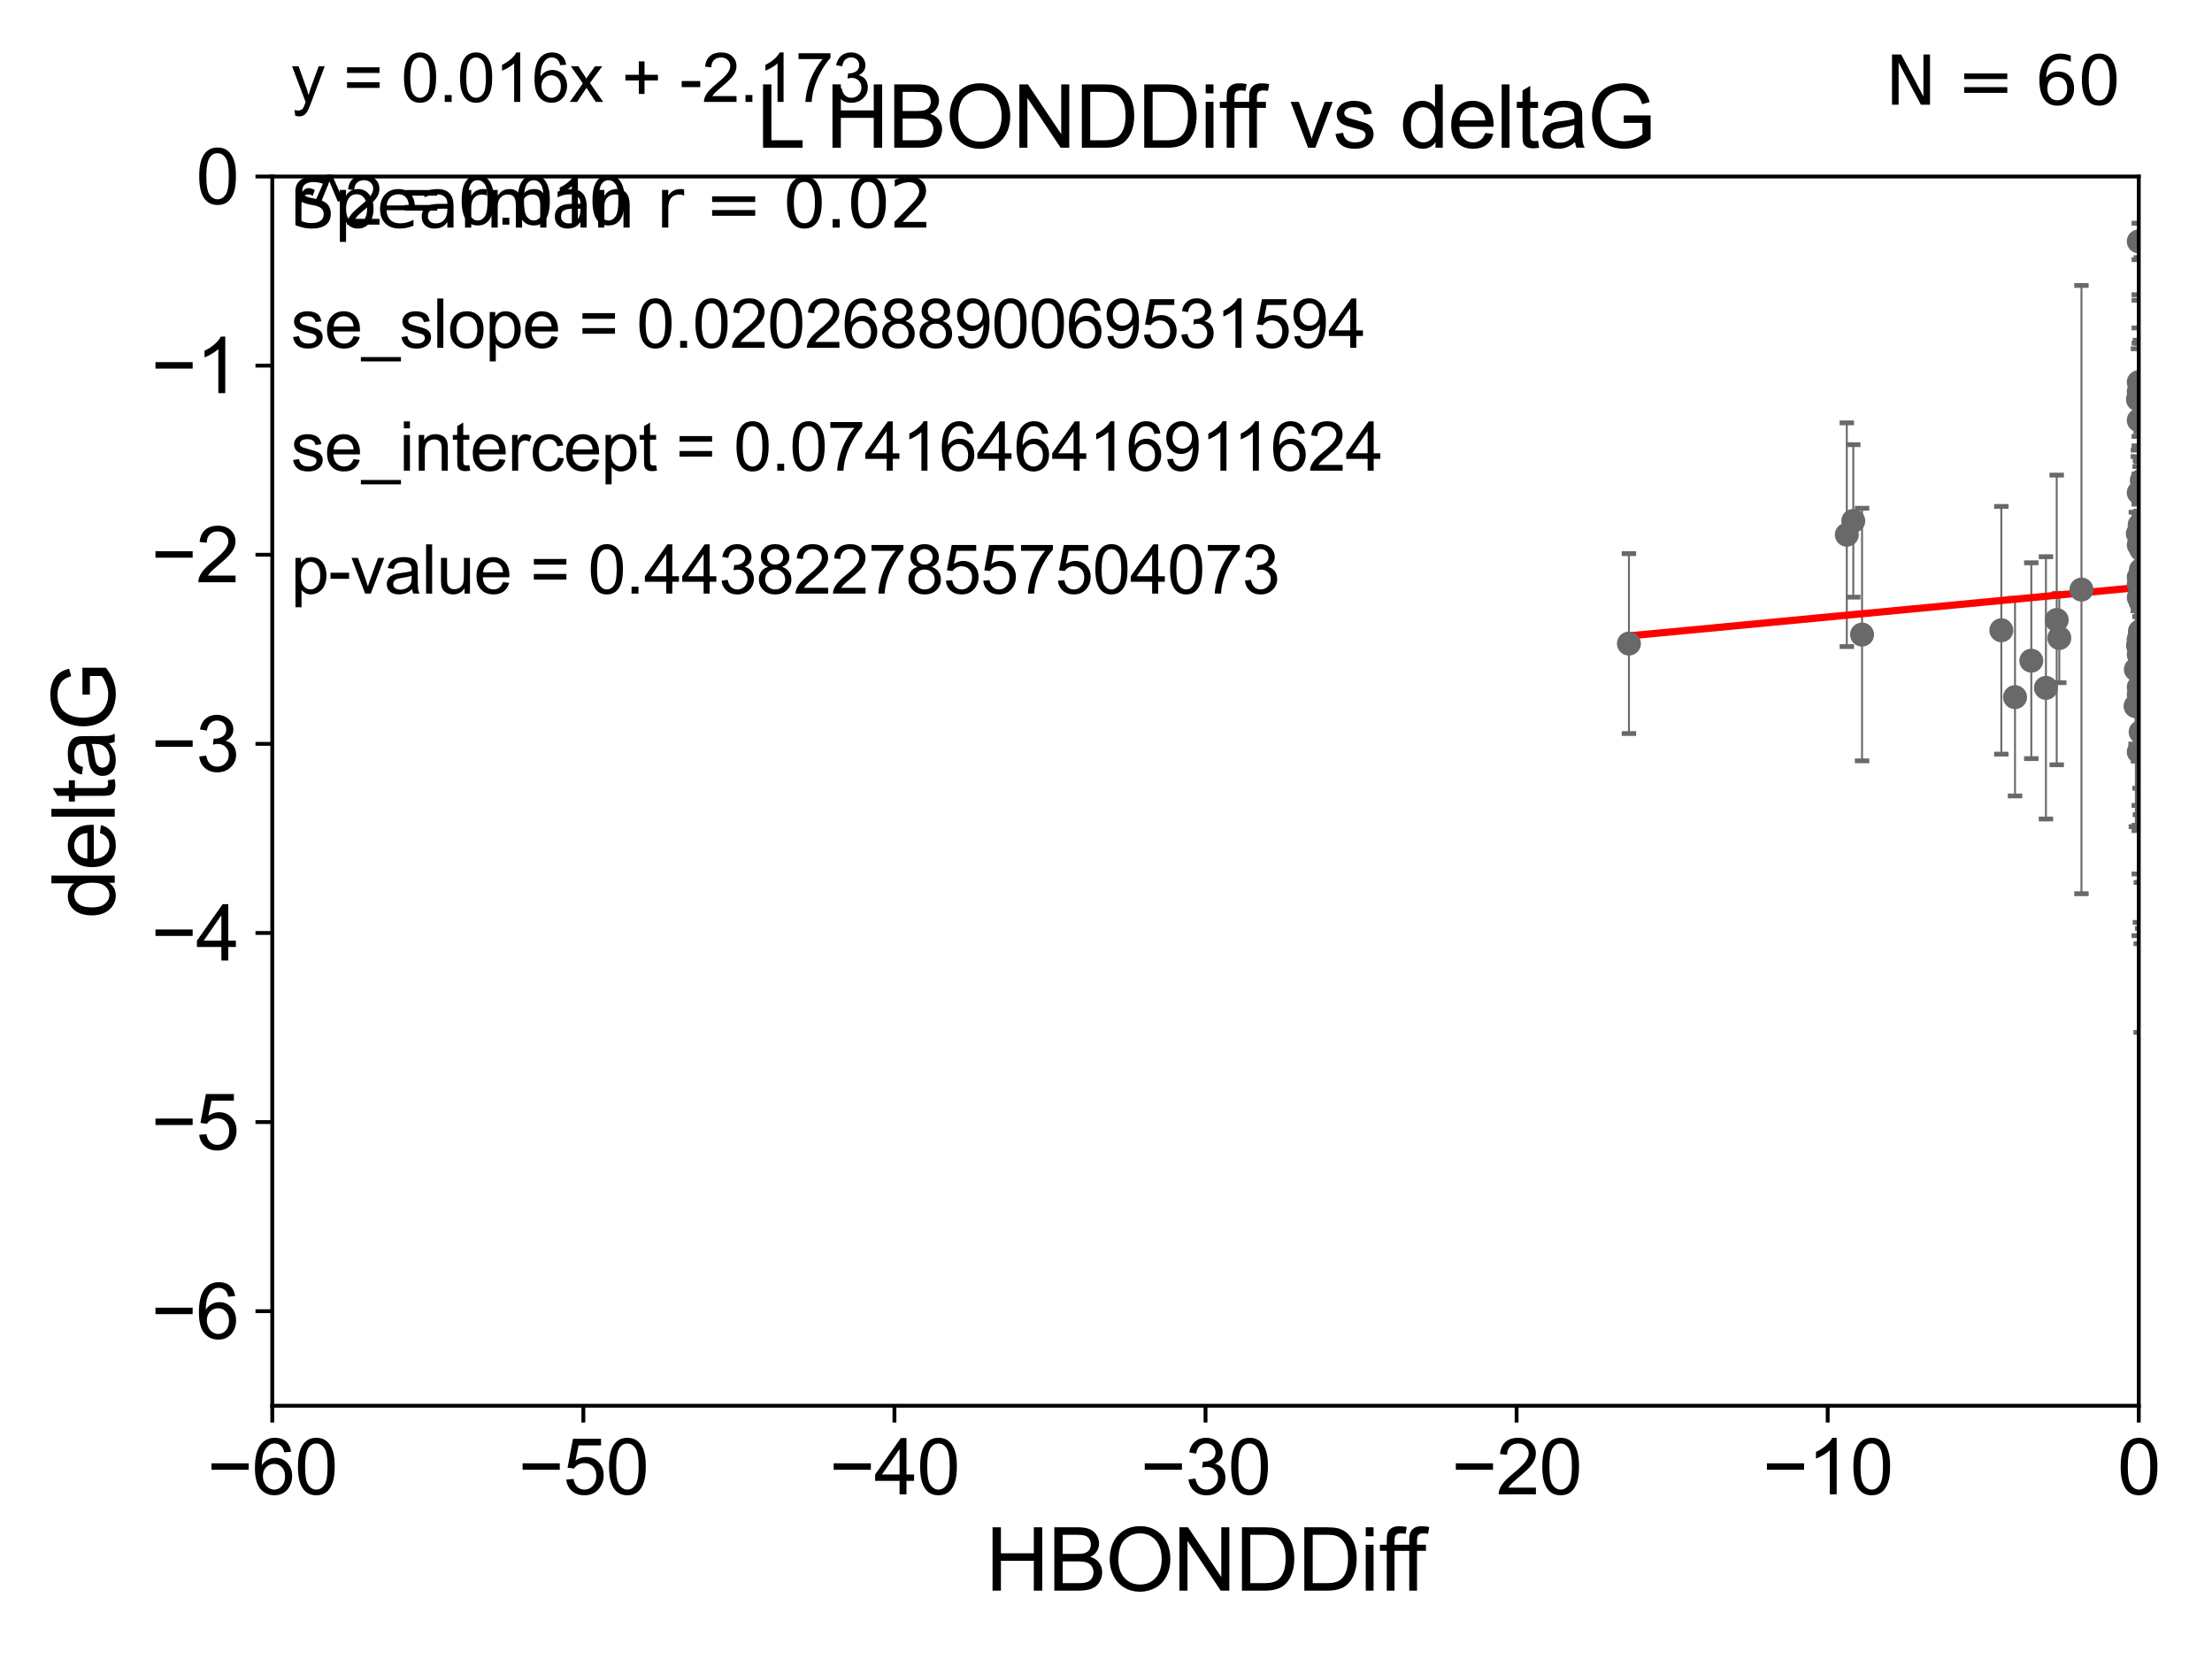 <?xml version="1.0" encoding="utf-8" standalone="no"?>
<!DOCTYPE svg PUBLIC "-//W3C//DTD SVG 1.1//EN"
  "http://www.w3.org/Graphics/SVG/1.1/DTD/svg11.dtd">
<svg xmlns:xlink="http://www.w3.org/1999/xlink" width="460.8pt" height="345.6pt" viewBox="0 0 460.8 345.6" xmlns="http://www.w3.org/2000/svg" version="1.1">
 <defs>
  <style type="text/css">*{stroke-linejoin: round; stroke-linecap: butt}</style>
 </defs>
 <g id="figure_1">
  <g id="patch_1">
   <path d="M 0 345.6 
L 460.8 345.6 
L 460.8 0 
L 0 0 
z
" style="fill: #ffffff"/>
  </g>
  <g id="axes_1">
   <g id="patch_2">
    <path d="M 56.72 292.84 
L 445.545 292.84 
L 445.545 36.775 
L 56.72 36.775 
z
" style="fill: #ffffff"/>
   </g>
   <g id="PathCollection_1">
    <defs>
     <path id="m68ae5c240b" d="M 0 1.118 
C 0.297 1.118 0.581 1 0.791 0.791 
C 1 0.581 1.118 0.297 1.118 0 
C 1.118 -0.297 1 -0.581 0.791 -0.791 
C 0.581 -1 0.297 -1.118 0 -1.118 
C -0.297 -1.118 -0.581 -1 -0.791 -0.791 
C -1 -0.581 -1.118 -0.297 -1.118 0 
C -1.118 0.297 -1 0.581 -0.791 0.791 
C -0.581 1 -0.297 1.118 0 1.118 
z
" style="stroke: #696969"/>
    </defs>
    <g clip-path="url(#pb565b7e649)">
     <use xlink:href="#m68ae5c240b" x="445.386" y="134.477" style="fill: #696969; stroke: #696969"/>
     <use xlink:href="#m68ae5c240b" x="446.341" y="143.934" style="fill: #696969; stroke: #696969"/>
     <use xlink:href="#m68ae5c240b" x="445.545" y="136.355" style="fill: #696969; stroke: #696969"/>
     <use xlink:href="#m68ae5c240b" x="428.992" y="132.909" style="fill: #696969; stroke: #696969"/>
     <use xlink:href="#m68ae5c240b" x="445.545" y="124.472" style="fill: #696969; stroke: #696969"/>
     <use xlink:href="#m68ae5c240b" x="419.765" y="145.23" style="fill: #696969; stroke: #696969"/>
     <use xlink:href="#m68ae5c240b" x="428.45" y="129.151" style="fill: #696969; stroke: #696969"/>
     <use xlink:href="#m68ae5c240b" x="468.895" y="118.746" style="fill: #696969; stroke: #696969"/>
     <use xlink:href="#m68ae5c240b" x="416.913" y="131.298" style="fill: #696969; stroke: #696969"/>
     <use xlink:href="#m68ae5c240b" x="444.882" y="147.105" style="fill: #696969; stroke: #696969"/>
     <use xlink:href="#m68ae5c240b" x="446.256" y="139.721" style="fill: #696969; stroke: #696969"/>
     <use xlink:href="#m68ae5c240b" x="445.545" y="144.71" style="fill: #696969; stroke: #696969"/>
     <use xlink:href="#m68ae5c240b" x="445.354" y="111.174" style="fill: #696969; stroke: #696969"/>
     <use xlink:href="#m68ae5c240b" x="469.123" y="118.588" style="fill: #696969; stroke: #696969"/>
     <use xlink:href="#m68ae5c240b" x="445.545" y="121.725" style="fill: #696969; stroke: #696969"/>
     <use xlink:href="#m68ae5c240b" x="445.545" y="156.638" style="fill: #696969; stroke: #696969"/>
     <use xlink:href="#m68ae5c240b" x="447.637" y="145.102" style="fill: #696969; stroke: #696969"/>
     <use xlink:href="#m68ae5c240b" x="387.898" y="132.193" style="fill: #696969; stroke: #696969"/>
     <use xlink:href="#m68ae5c240b" x="446.091" y="140.453" style="fill: #696969; stroke: #696969"/>
     <use xlink:href="#m68ae5c240b" x="445.545" y="82.591" style="fill: #696969; stroke: #696969"/>
     <use xlink:href="#m68ae5c240b" x="469.039" y="77.828" style="fill: #696969; stroke: #696969"/>
     <use xlink:href="#m68ae5c240b" x="491.529" y="98.847" style="fill: #696969; stroke: #696969"/>
     <use xlink:href="#m68ae5c240b" x="445.545" y="81.574" style="fill: #696969; stroke: #696969"/>
     <use xlink:href="#m68ae5c240b" x="386.072" y="108.512" style="fill: #696969; stroke: #696969"/>
     <use xlink:href="#m68ae5c240b" x="468.898" y="94.308" style="fill: #696969; stroke: #696969"/>
     <use xlink:href="#m68ae5c240b" x="433.608" y="122.821" style="fill: #696969; stroke: #696969"/>
     <use xlink:href="#m68ae5c240b" x="447.117" y="115.177" style="fill: #696969; stroke: #696969"/>
     <use xlink:href="#m68ae5c240b" x="445.545" y="143.164" style="fill: #696969; stroke: #696969"/>
     <use xlink:href="#m68ae5c240b" x="445.73" y="109.347" style="fill: #696969; stroke: #696969"/>
     <use xlink:href="#m68ae5c240b" x="492.316" y="123.041" style="fill: #696969; stroke: #696969"/>
     <use xlink:href="#m68ae5c240b" x="445.505" y="111.075" style="fill: #696969; stroke: #696969"/>
     <use xlink:href="#m68ae5c240b" x="445.545" y="102.633" style="fill: #696969; stroke: #696969"/>
     <use xlink:href="#m68ae5c240b" x="446.457" y="135.173" style="fill: #696969; stroke: #696969"/>
     <use xlink:href="#m68ae5c240b" x="445.545" y="87.548" style="fill: #696969; stroke: #696969"/>
     <use xlink:href="#m68ae5c240b" x="445.545" y="79.61" style="fill: #696969; stroke: #696969"/>
     <use xlink:href="#m68ae5c240b" x="469.016" y="118.947" style="fill: #696969; stroke: #696969"/>
     <use xlink:href="#m68ae5c240b" x="445.545" y="133.262" style="fill: #696969; stroke: #696969"/>
     <use xlink:href="#m68ae5c240b" x="445.545" y="133.234" style="fill: #696969; stroke: #696969"/>
     <use xlink:href="#m68ae5c240b" x="444.939" y="139.456" style="fill: #696969; stroke: #696969"/>
     <use xlink:href="#m68ae5c240b" x="445.786" y="131.513" style="fill: #696969; stroke: #696969"/>
     <use xlink:href="#m68ae5c240b" x="445.545" y="50.288" style="fill: #696969; stroke: #696969"/>
     <use xlink:href="#m68ae5c240b" x="480.475" y="158.601" style="fill: #696969; stroke: #696969"/>
     <use xlink:href="#m68ae5c240b" x="445.377" y="83.215" style="fill: #696969; stroke: #696969"/>
     <use xlink:href="#m68ae5c240b" x="339.336" y="134.073" style="fill: #696969; stroke: #696969"/>
     <use xlink:href="#m68ae5c240b" x="384.724" y="111.39" style="fill: #696969; stroke: #696969"/>
     <use xlink:href="#m68ae5c240b" x="445.947" y="145.002" style="fill: #696969; stroke: #696969"/>
     <use xlink:href="#m68ae5c240b" x="445.786" y="132.814" style="fill: #696969; stroke: #696969"/>
     <use xlink:href="#m68ae5c240b" x="426.205" y="143.294" style="fill: #696969; stroke: #696969"/>
     <use xlink:href="#m68ae5c240b" x="445.685" y="146.328" style="fill: #696969; stroke: #696969"/>
     <use xlink:href="#m68ae5c240b" x="446.043" y="114.464" style="fill: #696969; stroke: #696969"/>
     <use xlink:href="#m68ae5c240b" x="468.878" y="150.753" style="fill: #696969; stroke: #696969"/>
     <use xlink:href="#m68ae5c240b" x="423.157" y="137.634" style="fill: #696969; stroke: #696969"/>
     <use xlink:href="#m68ae5c240b" x="445.92" y="125.417" style="fill: #696969; stroke: #696969"/>
     <use xlink:href="#m68ae5c240b" x="445.545" y="111.173" style="fill: #696969; stroke: #696969"/>
     <use xlink:href="#m68ae5c240b" x="445.981" y="118.738" style="fill: #696969; stroke: #696969"/>
     <use xlink:href="#m68ae5c240b" x="446.172" y="100.063" style="fill: #696969; stroke: #696969"/>
     <use xlink:href="#m68ae5c240b" x="445.545" y="120.238" style="fill: #696969; stroke: #696969"/>
     <use xlink:href="#m68ae5c240b" x="445.545" y="113.516" style="fill: #696969; stroke: #696969"/>
     <use xlink:href="#m68ae5c240b" x="445.937" y="123.712" style="fill: #696969; stroke: #696969"/>
     <use xlink:href="#m68ae5c240b" x="445.937" y="152.5" style="fill: #696969; stroke: #696969"/>
    </g>
   </g>
   <g id="matplotlib.axis_1">
    <g id="xtick_1">
     <g id="line2d_1">
      <defs>
       <path id="m265e7172f8" d="M 0 0 
L 0 3.5 
" style="stroke: #000000; stroke-width: 0.8"/>
      </defs>
      <g>
       <use xlink:href="#m265e7172f8" x="56.72" y="292.84" style="stroke: #000000; stroke-width: 0.8"/>
      </g>
     </g>
     <g id="text_1">
      <!-- −60 -->
      <g transform="translate(43.15 311.293)scale(0.16 -0.16)">
       <defs>
        <path id="ArialMT-2212" d="M 3381 1997 
L 356 1997 
L 356 2522 
L 3381 2522 
L 3381 1997 
z
" transform="scale(0.016)"/>
        <path id="ArialMT-36" d="M 3184 3459 
L 2625 3416 
Q 2550 3747 2413 3897 
Q 2184 4138 1850 4138 
Q 1581 4138 1378 3988 
Q 1113 3794 959 3422 
Q 806 3050 800 2363 
Q 1003 2672 1297 2822 
Q 1591 2972 1913 2972 
Q 2475 2972 2870 2558 
Q 3266 2144 3266 1488 
Q 3266 1056 3080 686 
Q 2894 316 2569 119 
Q 2244 -78 1831 -78 
Q 1128 -78 684 439 
Q 241 956 241 2144 
Q 241 3472 731 4075 
Q 1159 4600 1884 4600 
Q 2425 4600 2770 4297 
Q 3116 3994 3184 3459 
z
M 888 1484 
Q 888 1194 1011 928 
Q 1134 663 1356 523 
Q 1578 384 1822 384 
Q 2178 384 2434 671 
Q 2691 959 2691 1453 
Q 2691 1928 2437 2201 
Q 2184 2475 1800 2475 
Q 1419 2475 1153 2201 
Q 888 1928 888 1484 
z
" transform="scale(0.016)"/>
        <path id="ArialMT-30" d="M 266 2259 
Q 266 3072 433 3567 
Q 600 4063 929 4331 
Q 1259 4600 1759 4600 
Q 2128 4600 2406 4451 
Q 2684 4303 2865 4023 
Q 3047 3744 3150 3342 
Q 3253 2941 3253 2259 
Q 3253 1453 3087 958 
Q 2922 463 2592 192 
Q 2263 -78 1759 -78 
Q 1097 -78 719 397 
Q 266 969 266 2259 
z
M 844 2259 
Q 844 1131 1108 757 
Q 1372 384 1759 384 
Q 2147 384 2411 759 
Q 2675 1134 2675 2259 
Q 2675 3391 2411 3762 
Q 2147 4134 1753 4134 
Q 1366 4134 1134 3806 
Q 844 3388 844 2259 
z
" transform="scale(0.016)"/>
       </defs>
       <use xlink:href="#ArialMT-2212"/>
       <use xlink:href="#ArialMT-36" x="58.398"/>
       <use xlink:href="#ArialMT-30" x="114.014"/>
      </g>
     </g>
    </g>
    <g id="xtick_2">
     <g id="line2d_2">
      <g>
       <use xlink:href="#m265e7172f8" x="121.524" y="292.84" style="stroke: #000000; stroke-width: 0.8"/>
      </g>
     </g>
     <g id="text_2">
      <!-- −50 -->
      <g transform="translate(107.954 311.293)scale(0.16 -0.16)">
       <defs>
        <path id="ArialMT-35" d="M 266 1200 
L 856 1250 
Q 922 819 1161 601 
Q 1400 384 1738 384 
Q 2144 384 2425 690 
Q 2706 997 2706 1503 
Q 2706 1984 2436 2262 
Q 2166 2541 1728 2541 
Q 1456 2541 1237 2417 
Q 1019 2294 894 2097 
L 366 2166 
L 809 4519 
L 3088 4519 
L 3088 3981 
L 1259 3981 
L 1013 2750 
Q 1425 3038 1878 3038 
Q 2478 3038 2890 2622 
Q 3303 2206 3303 1553 
Q 3303 931 2941 478 
Q 2500 -78 1738 -78 
Q 1113 -78 717 272 
Q 322 622 266 1200 
z
" transform="scale(0.016)"/>
       </defs>
       <use xlink:href="#ArialMT-2212"/>
       <use xlink:href="#ArialMT-35" x="58.398"/>
       <use xlink:href="#ArialMT-30" x="114.014"/>
      </g>
     </g>
    </g>
    <g id="xtick_3">
     <g id="line2d_3">
      <g>
       <use xlink:href="#m265e7172f8" x="186.328" y="292.84" style="stroke: #000000; stroke-width: 0.8"/>
      </g>
     </g>
     <g id="text_3">
      <!-- −40 -->
      <g transform="translate(172.758 311.293)scale(0.16 -0.16)">
       <defs>
        <path id="ArialMT-34" d="M 2069 0 
L 2069 1097 
L 81 1097 
L 81 1613 
L 2172 4581 
L 2631 4581 
L 2631 1613 
L 3250 1613 
L 3250 1097 
L 2631 1097 
L 2631 0 
L 2069 0 
z
M 2069 1613 
L 2069 3678 
L 634 1613 
L 2069 1613 
z
" transform="scale(0.016)"/>
       </defs>
       <use xlink:href="#ArialMT-2212"/>
       <use xlink:href="#ArialMT-34" x="58.398"/>
       <use xlink:href="#ArialMT-30" x="114.014"/>
      </g>
     </g>
    </g>
    <g id="xtick_4">
     <g id="line2d_4">
      <g>
       <use xlink:href="#m265e7172f8" x="251.132" y="292.84" style="stroke: #000000; stroke-width: 0.8"/>
      </g>
     </g>
     <g id="text_4">
      <!-- −30 -->
      <g transform="translate(237.562 311.293)scale(0.16 -0.16)">
       <defs>
        <path id="ArialMT-33" d="M 269 1209 
L 831 1284 
Q 928 806 1161 595 
Q 1394 384 1728 384 
Q 2125 384 2398 659 
Q 2672 934 2672 1341 
Q 2672 1728 2419 1979 
Q 2166 2231 1775 2231 
Q 1616 2231 1378 2169 
L 1441 2663 
Q 1497 2656 1531 2656 
Q 1891 2656 2178 2843 
Q 2466 3031 2466 3422 
Q 2466 3731 2256 3934 
Q 2047 4138 1716 4138 
Q 1388 4138 1169 3931 
Q 950 3725 888 3313 
L 325 3413 
Q 428 3978 793 4289 
Q 1159 4600 1703 4600 
Q 2078 4600 2393 4439 
Q 2709 4278 2876 4000 
Q 3044 3722 3044 3409 
Q 3044 3113 2884 2869 
Q 2725 2625 2413 2481 
Q 2819 2388 3044 2092 
Q 3269 1797 3269 1353 
Q 3269 753 2831 336 
Q 2394 -81 1725 -81 
Q 1122 -81 723 278 
Q 325 638 269 1209 
z
" transform="scale(0.016)"/>
       </defs>
       <use xlink:href="#ArialMT-2212"/>
       <use xlink:href="#ArialMT-33" x="58.398"/>
       <use xlink:href="#ArialMT-30" x="114.014"/>
      </g>
     </g>
    </g>
    <g id="xtick_5">
     <g id="line2d_5">
      <g>
       <use xlink:href="#m265e7172f8" x="315.937" y="292.84" style="stroke: #000000; stroke-width: 0.8"/>
      </g>
     </g>
     <g id="text_5">
      <!-- −20 -->
      <g transform="translate(302.367 311.293)scale(0.16 -0.16)">
       <defs>
        <path id="ArialMT-32" d="M 3222 541 
L 3222 0 
L 194 0 
Q 188 203 259 391 
Q 375 700 629 1000 
Q 884 1300 1366 1694 
Q 2113 2306 2375 2664 
Q 2638 3022 2638 3341 
Q 2638 3675 2398 3904 
Q 2159 4134 1775 4134 
Q 1369 4134 1125 3890 
Q 881 3647 878 3216 
L 300 3275 
Q 359 3922 746 4261 
Q 1134 4600 1788 4600 
Q 2447 4600 2831 4234 
Q 3216 3869 3216 3328 
Q 3216 3053 3103 2787 
Q 2991 2522 2730 2228 
Q 2469 1934 1863 1422 
Q 1356 997 1212 845 
Q 1069 694 975 541 
L 3222 541 
z
" transform="scale(0.016)"/>
       </defs>
       <use xlink:href="#ArialMT-2212"/>
       <use xlink:href="#ArialMT-32" x="58.398"/>
       <use xlink:href="#ArialMT-30" x="114.014"/>
      </g>
     </g>
    </g>
    <g id="xtick_6">
     <g id="line2d_6">
      <g>
       <use xlink:href="#m265e7172f8" x="380.741" y="292.84" style="stroke: #000000; stroke-width: 0.8"/>
      </g>
     </g>
     <g id="text_6">
      <!-- −10 -->
      <g transform="translate(367.171 311.293)scale(0.16 -0.16)">
       <defs>
        <path id="ArialMT-31" d="M 2384 0 
L 1822 0 
L 1822 3584 
Q 1619 3391 1289 3197 
Q 959 3003 697 2906 
L 697 3450 
Q 1169 3672 1522 3987 
Q 1875 4303 2022 4600 
L 2384 4600 
L 2384 0 
z
" transform="scale(0.016)"/>
       </defs>
       <use xlink:href="#ArialMT-2212"/>
       <use xlink:href="#ArialMT-31" x="58.398"/>
       <use xlink:href="#ArialMT-30" x="114.014"/>
      </g>
     </g>
    </g>
    <g id="xtick_7">
     <g id="line2d_7">
      <g>
       <use xlink:href="#m265e7172f8" x="445.545" y="292.84" style="stroke: #000000; stroke-width: 0.8"/>
      </g>
     </g>
     <g id="text_7">
      <!-- 0 -->
      <g transform="translate(441.096 311.293)scale(0.16 -0.16)">
       <use xlink:href="#ArialMT-30"/>
      </g>
     </g>
    </g>
    <g id="text_8">
     <!-- HBONDDiff -->
     <g transform="translate(205.287 331.357)scale(0.18 -0.18)">
      <defs>
       <path id="ArialMT-48" d="M 513 0 
L 513 4581 
L 1119 4581 
L 1119 2700 
L 3500 2700 
L 3500 4581 
L 4106 4581 
L 4106 0 
L 3500 0 
L 3500 2159 
L 1119 2159 
L 1119 0 
L 513 0 
z
" transform="scale(0.016)"/>
       <path id="ArialMT-42" d="M 469 0 
L 469 4581 
L 2188 4581 
Q 2713 4581 3030 4442 
Q 3347 4303 3526 4014 
Q 3706 3725 3706 3409 
Q 3706 3116 3547 2856 
Q 3388 2597 3066 2438 
Q 3481 2316 3704 2022 
Q 3928 1728 3928 1328 
Q 3928 1006 3792 729 
Q 3656 453 3456 303 
Q 3256 153 2954 76 
Q 2653 0 2216 0 
L 469 0 
z
M 1075 2656 
L 2066 2656 
Q 2469 2656 2644 2709 
Q 2875 2778 2992 2937 
Q 3109 3097 3109 3338 
Q 3109 3566 3000 3739 
Q 2891 3913 2687 3977 
Q 2484 4041 1991 4041 
L 1075 4041 
L 1075 2656 
z
M 1075 541 
L 2216 541 
Q 2509 541 2628 563 
Q 2838 600 2978 687 
Q 3119 775 3209 942 
Q 3300 1109 3300 1328 
Q 3300 1584 3169 1773 
Q 3038 1963 2805 2039 
Q 2572 2116 2134 2116 
L 1075 2116 
L 1075 541 
z
" transform="scale(0.016)"/>
       <path id="ArialMT-4f" d="M 309 2231 
Q 309 3372 921 4017 
Q 1534 4663 2503 4663 
Q 3138 4663 3647 4359 
Q 4156 4056 4423 3514 
Q 4691 2972 4691 2284 
Q 4691 1588 4409 1038 
Q 4128 488 3612 205 
Q 3097 -78 2500 -78 
Q 1853 -78 1343 234 
Q 834 547 571 1087 
Q 309 1628 309 2231 
z
M 934 2222 
Q 934 1394 1379 917 
Q 1825 441 2497 441 
Q 3181 441 3623 922 
Q 4066 1403 4066 2288 
Q 4066 2847 3877 3264 
Q 3688 3681 3323 3911 
Q 2959 4141 2506 4141 
Q 1863 4141 1398 3698 
Q 934 3256 934 2222 
z
" transform="scale(0.016)"/>
       <path id="ArialMT-4e" d="M 488 0 
L 488 4581 
L 1109 4581 
L 3516 984 
L 3516 4581 
L 4097 4581 
L 4097 0 
L 3475 0 
L 1069 3600 
L 1069 0 
L 488 0 
z
" transform="scale(0.016)"/>
       <path id="ArialMT-44" d="M 494 0 
L 494 4581 
L 2072 4581 
Q 2606 4581 2888 4516 
Q 3281 4425 3559 4188 
Q 3922 3881 4101 3404 
Q 4281 2928 4281 2316 
Q 4281 1794 4159 1391 
Q 4038 988 3847 723 
Q 3656 459 3429 307 
Q 3203 156 2883 78 
Q 2563 0 2147 0 
L 494 0 
z
M 1100 541 
L 2078 541 
Q 2531 541 2789 625 
Q 3047 709 3200 863 
Q 3416 1078 3536 1442 
Q 3656 1806 3656 2325 
Q 3656 3044 3420 3430 
Q 3184 3816 2847 3947 
Q 2603 4041 2063 4041 
L 1100 4041 
L 1100 541 
z
" transform="scale(0.016)"/>
       <path id="ArialMT-69" d="M 425 3934 
L 425 4581 
L 988 4581 
L 988 3934 
L 425 3934 
z
M 425 0 
L 425 3319 
L 988 3319 
L 988 0 
L 425 0 
z
" transform="scale(0.016)"/>
       <path id="ArialMT-66" d="M 556 0 
L 556 2881 
L 59 2881 
L 59 3319 
L 556 3319 
L 556 3672 
Q 556 4006 616 4169 
Q 697 4388 901 4523 
Q 1106 4659 1475 4659 
Q 1713 4659 2000 4603 
L 1916 4113 
Q 1741 4144 1584 4144 
Q 1328 4144 1222 4034 
Q 1116 3925 1116 3625 
L 1116 3319 
L 1763 3319 
L 1763 2881 
L 1116 2881 
L 1116 0 
L 556 0 
z
" transform="scale(0.016)"/>
      </defs>
      <use xlink:href="#ArialMT-48"/>
      <use xlink:href="#ArialMT-42" x="72.217"/>
      <use xlink:href="#ArialMT-4f" x="138.916"/>
      <use xlink:href="#ArialMT-4e" x="216.699"/>
      <use xlink:href="#ArialMT-44" x="288.916"/>
      <use xlink:href="#ArialMT-44" x="361.133"/>
      <use xlink:href="#ArialMT-69" x="433.35"/>
      <use xlink:href="#ArialMT-66" x="455.566"/>
      <use xlink:href="#ArialMT-66" x="481.6"/>
     </g>
    </g>
   </g>
   <g id="matplotlib.axis_2">
    <g id="ytick_1">
     <g id="line2d_8">
      <defs>
       <path id="me8940e75eb" d="M 0 0 
L -3.5 0 
" style="stroke: #000000; stroke-width: 0.8"/>
      </defs>
      <g>
       <use xlink:href="#me8940e75eb" x="56.72" y="273.143" style="stroke: #000000; stroke-width: 0.8"/>
      </g>
     </g>
     <g id="text_9">
      <!-- −6 -->
      <g transform="translate(31.477 278.869)scale(0.16 -0.16)">
       <use xlink:href="#ArialMT-2212"/>
       <use xlink:href="#ArialMT-36" x="58.398"/>
      </g>
     </g>
    </g>
    <g id="ytick_2">
     <g id="line2d_9">
      <g>
       <use xlink:href="#me8940e75eb" x="56.72" y="233.748" style="stroke: #000000; stroke-width: 0.8"/>
      </g>
     </g>
     <g id="text_10">
      <!-- −5 -->
      <g transform="translate(31.477 239.474)scale(0.16 -0.16)">
       <use xlink:href="#ArialMT-2212"/>
       <use xlink:href="#ArialMT-35" x="58.398"/>
      </g>
     </g>
    </g>
    <g id="ytick_3">
     <g id="line2d_10">
      <g>
       <use xlink:href="#me8940e75eb" x="56.72" y="194.353" style="stroke: #000000; stroke-width: 0.8"/>
      </g>
     </g>
     <g id="text_11">
      <!-- −4 -->
      <g transform="translate(31.477 200.08)scale(0.16 -0.16)">
       <use xlink:href="#ArialMT-2212"/>
       <use xlink:href="#ArialMT-34" x="58.398"/>
      </g>
     </g>
    </g>
    <g id="ytick_4">
     <g id="line2d_11">
      <g>
       <use xlink:href="#me8940e75eb" x="56.72" y="154.959" style="stroke: #000000; stroke-width: 0.8"/>
      </g>
     </g>
     <g id="text_12">
      <!-- −3 -->
      <g transform="translate(31.477 160.685)scale(0.16 -0.16)">
       <use xlink:href="#ArialMT-2212"/>
       <use xlink:href="#ArialMT-33" x="58.398"/>
      </g>
     </g>
    </g>
    <g id="ytick_5">
     <g id="line2d_12">
      <g>
       <use xlink:href="#me8940e75eb" x="56.72" y="115.564" style="stroke: #000000; stroke-width: 0.8"/>
      </g>
     </g>
     <g id="text_13">
      <!-- −2 -->
      <g transform="translate(31.477 121.29)scale(0.16 -0.16)">
       <use xlink:href="#ArialMT-2212"/>
       <use xlink:href="#ArialMT-32" x="58.398"/>
      </g>
     </g>
    </g>
    <g id="ytick_6">
     <g id="line2d_13">
      <g>
       <use xlink:href="#me8940e75eb" x="56.72" y="76.17" style="stroke: #000000; stroke-width: 0.8"/>
      </g>
     </g>
     <g id="text_14">
      <!-- −1 -->
      <g transform="translate(31.477 81.896)scale(0.16 -0.16)">
       <use xlink:href="#ArialMT-2212"/>
       <use xlink:href="#ArialMT-31" x="58.398"/>
      </g>
     </g>
    </g>
    <g id="ytick_7">
     <g id="line2d_14">
      <g>
       <use xlink:href="#me8940e75eb" x="56.72" y="36.775" style="stroke: #000000; stroke-width: 0.8"/>
      </g>
     </g>
     <g id="text_15">
      <!-- 0 -->
      <g transform="translate(40.822 42.501)scale(0.16 -0.16)">
       <use xlink:href="#ArialMT-30"/>
      </g>
     </g>
    </g>
    <g id="text_16">
     <!-- deltaG -->
     <g transform="translate(23.9 191.322)rotate(-90)scale(0.18 -0.18)">
      <defs>
       <path id="ArialMT-64" d="M 2575 0 
L 2575 419 
Q 2259 -75 1647 -75 
Q 1250 -75 917 144 
Q 584 363 401 755 
Q 219 1147 219 1656 
Q 219 2153 384 2558 
Q 550 2963 881 3178 
Q 1213 3394 1622 3394 
Q 1922 3394 2156 3267 
Q 2391 3141 2538 2938 
L 2538 4581 
L 3097 4581 
L 3097 0 
L 2575 0 
z
M 797 1656 
Q 797 1019 1065 703 
Q 1334 388 1700 388 
Q 2069 388 2326 689 
Q 2584 991 2584 1609 
Q 2584 2291 2321 2609 
Q 2059 2928 1675 2928 
Q 1300 2928 1048 2622 
Q 797 2316 797 1656 
z
" transform="scale(0.016)"/>
       <path id="ArialMT-65" d="M 2694 1069 
L 3275 997 
Q 3138 488 2766 206 
Q 2394 -75 1816 -75 
Q 1088 -75 661 373 
Q 234 822 234 1631 
Q 234 2469 665 2931 
Q 1097 3394 1784 3394 
Q 2450 3394 2872 2941 
Q 3294 2488 3294 1666 
Q 3294 1616 3291 1516 
L 816 1516 
Q 847 969 1125 678 
Q 1403 388 1819 388 
Q 2128 388 2347 550 
Q 2566 713 2694 1069 
z
M 847 1978 
L 2700 1978 
Q 2663 2397 2488 2606 
Q 2219 2931 1791 2931 
Q 1403 2931 1139 2672 
Q 875 2413 847 1978 
z
" transform="scale(0.016)"/>
       <path id="ArialMT-6c" d="M 409 0 
L 409 4581 
L 972 4581 
L 972 0 
L 409 0 
z
" transform="scale(0.016)"/>
       <path id="ArialMT-74" d="M 1650 503 
L 1731 6 
Q 1494 -44 1306 -44 
Q 1000 -44 831 53 
Q 663 150 594 308 
Q 525 466 525 972 
L 525 2881 
L 113 2881 
L 113 3319 
L 525 3319 
L 525 4141 
L 1084 4478 
L 1084 3319 
L 1650 3319 
L 1650 2881 
L 1084 2881 
L 1084 941 
Q 1084 700 1114 631 
Q 1144 563 1211 522 
Q 1278 481 1403 481 
Q 1497 481 1650 503 
z
" transform="scale(0.016)"/>
       <path id="ArialMT-61" d="M 2588 409 
Q 2275 144 1986 34 
Q 1697 -75 1366 -75 
Q 819 -75 525 192 
Q 231 459 231 875 
Q 231 1119 342 1320 
Q 453 1522 633 1644 
Q 813 1766 1038 1828 
Q 1203 1872 1538 1913 
Q 2219 1994 2541 2106 
Q 2544 2222 2544 2253 
Q 2544 2597 2384 2738 
Q 2169 2928 1744 2928 
Q 1347 2928 1158 2789 
Q 969 2650 878 2297 
L 328 2372 
Q 403 2725 575 2942 
Q 747 3159 1072 3276 
Q 1397 3394 1825 3394 
Q 2250 3394 2515 3294 
Q 2781 3194 2906 3042 
Q 3031 2891 3081 2659 
Q 3109 2516 3109 2141 
L 3109 1391 
Q 3109 606 3145 398 
Q 3181 191 3288 0 
L 2700 0 
Q 2613 175 2588 409 
z
M 2541 1666 
Q 2234 1541 1622 1453 
Q 1275 1403 1131 1340 
Q 988 1278 909 1158 
Q 831 1038 831 891 
Q 831 666 1001 516 
Q 1172 366 1500 366 
Q 1825 366 2078 508 
Q 2331 650 2450 897 
Q 2541 1088 2541 1459 
L 2541 1666 
z
" transform="scale(0.016)"/>
       <path id="ArialMT-47" d="M 2638 1797 
L 2638 2334 
L 4578 2338 
L 4578 638 
Q 4131 281 3656 101 
Q 3181 -78 2681 -78 
Q 2006 -78 1454 211 
Q 903 500 622 1047 
Q 341 1594 341 2269 
Q 341 2938 620 3517 
Q 900 4097 1425 4378 
Q 1950 4659 2634 4659 
Q 3131 4659 3532 4498 
Q 3934 4338 4162 4050 
Q 4391 3763 4509 3300 
L 3963 3150 
Q 3859 3500 3706 3700 
Q 3553 3900 3268 4020 
Q 2984 4141 2638 4141 
Q 2222 4141 1919 4014 
Q 1616 3888 1430 3681 
Q 1244 3475 1141 3228 
Q 966 2803 966 2306 
Q 966 1694 1177 1281 
Q 1388 869 1791 669 
Q 2194 469 2647 469 
Q 3041 469 3416 620 
Q 3791 772 3984 944 
L 3984 1797 
L 2638 1797 
z
" transform="scale(0.016)"/>
      </defs>
      <use xlink:href="#ArialMT-64"/>
      <use xlink:href="#ArialMT-65" x="55.615"/>
      <use xlink:href="#ArialMT-6c" x="111.23"/>
      <use xlink:href="#ArialMT-74" x="133.447"/>
      <use xlink:href="#ArialMT-61" x="161.23"/>
      <use xlink:href="#ArialMT-47" x="216.846"/>
     </g>
    </g>
   </g>
   <g id="LineCollection_1">
    <path d="M 445.386 158.551 
L 445.386 110.403 
" clip-path="url(#pb565b7e649)" style="fill: none; stroke: #696969; stroke-width: 0.4"/>
    <path d="M 446.341 154.143 
L 446.341 133.724 
" clip-path="url(#pb565b7e649)" style="fill: none; stroke: #696969; stroke-width: 0.4"/>
    <path d="M 445.545 173.033 
L 445.545 99.676 
" clip-path="url(#pb565b7e649)" style="fill: none; stroke: #696969; stroke-width: 0.4"/>
    <path d="M 428.992 142.215 
L 428.992 123.603 
" clip-path="url(#pb565b7e649)" style="fill: none; stroke: #696969; stroke-width: 0.4"/>
    <path d="M 445.545 139.012 
L 445.545 109.931 
" clip-path="url(#pb565b7e649)" style="fill: none; stroke: #696969; stroke-width: 0.4"/>
    <path d="M 419.765 165.806 
L 419.765 124.654 
" clip-path="url(#pb565b7e649)" style="fill: none; stroke: #696969; stroke-width: 0.4"/>
    <path d="M 428.45 159.324 
L 428.45 98.977 
" clip-path="url(#pb565b7e649)" style="fill: none; stroke: #696969; stroke-width: 0.4"/>
    <path clip-path="url(#pb565b7e649)" style="fill: none; stroke: #696969; stroke-width: 0.4"/>
    <path d="M 416.913 157.097 
L 416.913 105.499 
" clip-path="url(#pb565b7e649)" style="fill: none; stroke: #696969; stroke-width: 0.4"/>
    <path d="M 444.882 154.992 
L 444.882 139.219 
" clip-path="url(#pb565b7e649)" style="fill: none; stroke: #696969; stroke-width: 0.4"/>
    <path d="M 446.256 193.417 
L 446.256 86.025 
" clip-path="url(#pb565b7e649)" style="fill: none; stroke: #696969; stroke-width: 0.4"/>
    <path d="M 445.545 182.067 
L 445.545 107.352 
" clip-path="url(#pb565b7e649)" style="fill: none; stroke: #696969; stroke-width: 0.4"/>
    <path d="M 445.354 127.244 
L 445.354 95.105 
" clip-path="url(#pb565b7e649)" style="fill: none; stroke: #696969; stroke-width: 0.4"/>
    <path clip-path="url(#pb565b7e649)" style="fill: none; stroke: #696969; stroke-width: 0.4"/>
    <path d="M 445.545 138.425 
L 445.545 105.025 
" clip-path="url(#pb565b7e649)" style="fill: none; stroke: #696969; stroke-width: 0.4"/>
    <path d="M 445.545 194.918 
L 445.545 118.357 
" clip-path="url(#pb565b7e649)" style="fill: none; stroke: #696969; stroke-width: 0.4"/>
    <path d="M 447.637 180.096 
L 447.637 110.107 
" clip-path="url(#pb565b7e649)" style="fill: none; stroke: #696969; stroke-width: 0.4"/>
    <path d="M 387.898 158.499 
L 387.898 105.886 
" clip-path="url(#pb565b7e649)" style="fill: none; stroke: #696969; stroke-width: 0.4"/>
    <path d="M 446.091 155.399 
L 446.091 125.507 
" clip-path="url(#pb565b7e649)" style="fill: none; stroke: #696969; stroke-width: 0.4"/>
    <path d="M 445.545 102.628 
L 445.545 62.553 
" clip-path="url(#pb565b7e649)" style="fill: none; stroke: #696969; stroke-width: 0.4"/>
    <path clip-path="url(#pb565b7e649)" style="fill: none; stroke: #696969; stroke-width: 0.4"/>
    <path clip-path="url(#pb565b7e649)" style="fill: none; stroke: #696969; stroke-width: 0.4"/>
    <path d="M 445.545 101.752 
L 445.545 61.395 
" clip-path="url(#pb565b7e649)" style="fill: none; stroke: #696969; stroke-width: 0.4"/>
    <path d="M 386.072 124.394 
L 386.072 92.631 
" clip-path="url(#pb565b7e649)" style="fill: none; stroke: #696969; stroke-width: 0.4"/>
    <path clip-path="url(#pb565b7e649)" style="fill: none; stroke: #696969; stroke-width: 0.4"/>
    <path d="M 433.608 186.175 
L 433.608 59.466 
" clip-path="url(#pb565b7e649)" style="fill: none; stroke: #696969; stroke-width: 0.4"/>
    <path d="M 447.117 123.791 
L 447.117 106.563 
" clip-path="url(#pb565b7e649)" style="fill: none; stroke: #696969; stroke-width: 0.4"/>
    <path d="M 445.545 171.922 
L 445.545 114.405 
" clip-path="url(#pb565b7e649)" style="fill: none; stroke: #696969; stroke-width: 0.4"/>
    <path d="M 445.73 121.504 
L 445.73 97.189 
" clip-path="url(#pb565b7e649)" style="fill: none; stroke: #696969; stroke-width: 0.4"/>
    <path clip-path="url(#pb565b7e649)" style="fill: none; stroke: #696969; stroke-width: 0.4"/>
    <path d="M 445.505 141.117 
L 445.505 81.032 
" clip-path="url(#pb565b7e649)" style="fill: none; stroke: #696969; stroke-width: 0.4"/>
    <path d="M 445.545 118.887 
L 445.545 86.379 
" clip-path="url(#pb565b7e649)" style="fill: none; stroke: #696969; stroke-width: 0.4"/>
    <path d="M 446.457 148.669 
L 446.457 121.676 
" clip-path="url(#pb565b7e649)" style="fill: none; stroke: #696969; stroke-width: 0.4"/>
    <path d="M 445.545 103.614 
L 445.545 71.483 
" clip-path="url(#pb565b7e649)" style="fill: none; stroke: #696969; stroke-width: 0.4"/>
    <path d="M 445.545 90.908 
L 445.545 68.312 
" clip-path="url(#pb565b7e649)" style="fill: none; stroke: #696969; stroke-width: 0.4"/>
    <path clip-path="url(#pb565b7e649)" style="fill: none; stroke: #696969; stroke-width: 0.4"/>
    <path d="M 445.545 167.782 
L 445.545 98.741 
" clip-path="url(#pb565b7e649)" style="fill: none; stroke: #696969; stroke-width: 0.4"/>
    <path d="M 445.545 152.884 
L 445.545 113.584 
" clip-path="url(#pb565b7e649)" style="fill: none; stroke: #696969; stroke-width: 0.4"/>
    <path d="M 444.939 172.206 
L 444.939 106.706 
" clip-path="url(#pb565b7e649)" style="fill: none; stroke: #696969; stroke-width: 0.4"/>
    <path d="M 445.786 192.152 
L 445.786 70.874 
" clip-path="url(#pb565b7e649)" style="fill: none; stroke: #696969; stroke-width: 0.4"/>
    <path d="M 445.545 54.079 
L 445.545 46.497 
" clip-path="url(#pb565b7e649)" style="fill: none; stroke: #696969; stroke-width: 0.4"/>
    <path clip-path="url(#pb565b7e649)" style="fill: none; stroke: #696969; stroke-width: 0.4"/>
    <path d="M 445.377 93.778 
L 445.377 72.653 
" clip-path="url(#pb565b7e649)" style="fill: none; stroke: #696969; stroke-width: 0.4"/>
    <path d="M 339.336 152.809 
L 339.336 115.337 
" clip-path="url(#pb565b7e649)" style="fill: none; stroke: #696969; stroke-width: 0.4"/>
    <path d="M 384.724 134.695 
L 384.724 88.084 
" clip-path="url(#pb565b7e649)" style="fill: none; stroke: #696969; stroke-width: 0.4"/>
    <path d="M 445.947 196.592 
L 445.947 93.412 
" clip-path="url(#pb565b7e649)" style="fill: none; stroke: #696969; stroke-width: 0.4"/>
    <path d="M 445.786 169.722 
L 445.786 95.905 
" clip-path="url(#pb565b7e649)" style="fill: none; stroke: #696969; stroke-width: 0.4"/>
    <path d="M 426.205 170.616 
L 426.205 115.973 
" clip-path="url(#pb565b7e649)" style="fill: none; stroke: #696969; stroke-width: 0.4"/>
    <path d="M 445.685 164.211 
L 445.685 128.446 
" clip-path="url(#pb565b7e649)" style="fill: none; stroke: #696969; stroke-width: 0.4"/>
    <path d="M 446.043 128.285 
L 446.043 100.642 
" clip-path="url(#pb565b7e649)" style="fill: none; stroke: #696969; stroke-width: 0.4"/>
    <path clip-path="url(#pb565b7e649)" style="fill: none; stroke: #696969; stroke-width: 0.4"/>
    <path d="M 423.157 158.031 
L 423.157 117.238 
" clip-path="url(#pb565b7e649)" style="fill: none; stroke: #696969; stroke-width: 0.4"/>
    <path d="M 445.92 144.36 
L 445.92 106.473 
" clip-path="url(#pb565b7e649)" style="fill: none; stroke: #696969; stroke-width: 0.4"/>
    <path d="M 445.545 118.469 
L 445.545 103.878 
" clip-path="url(#pb565b7e649)" style="fill: none; stroke: #696969; stroke-width: 0.4"/>
    <path d="M 445.981 183.82 
L 445.981 53.655 
" clip-path="url(#pb565b7e649)" style="fill: none; stroke: #696969; stroke-width: 0.4"/>
    <path d="M 446.172 128.594 
L 446.172 71.532 
" clip-path="url(#pb565b7e649)" style="fill: none; stroke: #696969; stroke-width: 0.4"/>
    <path d="M 445.545 147.593 
L 445.545 92.883 
" clip-path="url(#pb565b7e649)" style="fill: none; stroke: #696969; stroke-width: 0.4"/>
    <path d="M 445.545 138.807 
L 445.545 88.225 
" clip-path="url(#pb565b7e649)" style="fill: none; stroke: #696969; stroke-width: 0.4"/>
    <path d="M 445.937 151.262 
L 445.937 96.162 
" clip-path="url(#pb565b7e649)" style="fill: none; stroke: #696969; stroke-width: 0.4"/>
    <path d="M 445.937 215.072 
L 445.937 89.927 
" clip-path="url(#pb565b7e649)" style="fill: none; stroke: #696969; stroke-width: 0.4"/>
   </g>
   <g id="line2d_15">
    <defs>
     <path id="m1729499662" d="M 1.5 0 
L -1.5 -0 
" style="stroke: #696969"/>
    </defs>
    <g clip-path="url(#pb565b7e649)">
     <use xlink:href="#m1729499662" x="445.386" y="158.551" style="fill: #696969; stroke: #696969"/>
     <use xlink:href="#m1729499662" x="446.341" y="154.143" style="fill: #696969; stroke: #696969"/>
     <use xlink:href="#m1729499662" x="445.545" y="173.033" style="fill: #696969; stroke: #696969"/>
     <use xlink:href="#m1729499662" x="428.992" y="142.215" style="fill: #696969; stroke: #696969"/>
     <use xlink:href="#m1729499662" x="445.545" y="139.012" style="fill: #696969; stroke: #696969"/>
     <use xlink:href="#m1729499662" x="419.765" y="165.806" style="fill: #696969; stroke: #696969"/>
     <use xlink:href="#m1729499662" x="428.45" y="159.324" style="fill: #696969; stroke: #696969"/>
     <use xlink:href="#m1729499662" x="468.895" y="134.945" style="fill: #696969; stroke: #696969"/>
     <use xlink:href="#m1729499662" x="416.913" y="157.097" style="fill: #696969; stroke: #696969"/>
     <use xlink:href="#m1729499662" x="444.882" y="154.992" style="fill: #696969; stroke: #696969"/>
     <use xlink:href="#m1729499662" x="446.256" y="193.417" style="fill: #696969; stroke: #696969"/>
     <use xlink:href="#m1729499662" x="445.545" y="182.067" style="fill: #696969; stroke: #696969"/>
     <use xlink:href="#m1729499662" x="445.354" y="127.244" style="fill: #696969; stroke: #696969"/>
     <use xlink:href="#m1729499662" x="469.123" y="144.797" style="fill: #696969; stroke: #696969"/>
     <use xlink:href="#m1729499662" x="445.545" y="138.425" style="fill: #696969; stroke: #696969"/>
     <use xlink:href="#m1729499662" x="445.545" y="194.918" style="fill: #696969; stroke: #696969"/>
     <use xlink:href="#m1729499662" x="447.637" y="180.096" style="fill: #696969; stroke: #696969"/>
     <use xlink:href="#m1729499662" x="387.898" y="158.499" style="fill: #696969; stroke: #696969"/>
     <use xlink:href="#m1729499662" x="446.091" y="155.399" style="fill: #696969; stroke: #696969"/>
     <use xlink:href="#m1729499662" x="445.545" y="102.628" style="fill: #696969; stroke: #696969"/>
     <use xlink:href="#m1729499662" x="469.039" y="95.649" style="fill: #696969; stroke: #696969"/>
     <use xlink:href="#m1729499662" x="491.529" y="138.555" style="fill: #696969; stroke: #696969"/>
     <use xlink:href="#m1729499662" x="445.545" y="101.752" style="fill: #696969; stroke: #696969"/>
     <use xlink:href="#m1729499662" x="386.072" y="124.394" style="fill: #696969; stroke: #696969"/>
     <use xlink:href="#m1729499662" x="468.898" y="111.635" style="fill: #696969; stroke: #696969"/>
     <use xlink:href="#m1729499662" x="433.608" y="186.175" style="fill: #696969; stroke: #696969"/>
     <use xlink:href="#m1729499662" x="447.117" y="123.791" style="fill: #696969; stroke: #696969"/>
     <use xlink:href="#m1729499662" x="445.545" y="171.922" style="fill: #696969; stroke: #696969"/>
     <use xlink:href="#m1729499662" x="445.73" y="121.504" style="fill: #696969; stroke: #696969"/>
     <use xlink:href="#m1729499662" x="492.316" y="167.879" style="fill: #696969; stroke: #696969"/>
     <use xlink:href="#m1729499662" x="445.505" y="141.117" style="fill: #696969; stroke: #696969"/>
     <use xlink:href="#m1729499662" x="445.545" y="118.887" style="fill: #696969; stroke: #696969"/>
     <use xlink:href="#m1729499662" x="446.457" y="148.669" style="fill: #696969; stroke: #696969"/>
     <use xlink:href="#m1729499662" x="445.545" y="103.614" style="fill: #696969; stroke: #696969"/>
     <use xlink:href="#m1729499662" x="445.545" y="90.908" style="fill: #696969; stroke: #696969"/>
     <use xlink:href="#m1729499662" x="469.016" y="129.381" style="fill: #696969; stroke: #696969"/>
     <use xlink:href="#m1729499662" x="445.545" y="167.782" style="fill: #696969; stroke: #696969"/>
     <use xlink:href="#m1729499662" x="445.545" y="152.884" style="fill: #696969; stroke: #696969"/>
     <use xlink:href="#m1729499662" x="444.939" y="172.206" style="fill: #696969; stroke: #696969"/>
     <use xlink:href="#m1729499662" x="445.786" y="192.152" style="fill: #696969; stroke: #696969"/>
     <use xlink:href="#m1729499662" x="445.545" y="54.079" style="fill: #696969; stroke: #696969"/>
     <use xlink:href="#m1729499662" x="480.475" y="170.385" style="fill: #696969; stroke: #696969"/>
     <use xlink:href="#m1729499662" x="445.377" y="93.778" style="fill: #696969; stroke: #696969"/>
     <use xlink:href="#m1729499662" x="339.336" y="152.809" style="fill: #696969; stroke: #696969"/>
     <use xlink:href="#m1729499662" x="384.724" y="134.695" style="fill: #696969; stroke: #696969"/>
     <use xlink:href="#m1729499662" x="445.947" y="196.592" style="fill: #696969; stroke: #696969"/>
     <use xlink:href="#m1729499662" x="445.786" y="169.722" style="fill: #696969; stroke: #696969"/>
     <use xlink:href="#m1729499662" x="426.205" y="170.616" style="fill: #696969; stroke: #696969"/>
     <use xlink:href="#m1729499662" x="445.685" y="164.211" style="fill: #696969; stroke: #696969"/>
     <use xlink:href="#m1729499662" x="446.043" y="128.285" style="fill: #696969; stroke: #696969"/>
     <use xlink:href="#m1729499662" x="468.878" y="167.612" style="fill: #696969; stroke: #696969"/>
     <use xlink:href="#m1729499662" x="423.157" y="158.031" style="fill: #696969; stroke: #696969"/>
     <use xlink:href="#m1729499662" x="445.92" y="144.36" style="fill: #696969; stroke: #696969"/>
     <use xlink:href="#m1729499662" x="445.545" y="118.469" style="fill: #696969; stroke: #696969"/>
     <use xlink:href="#m1729499662" x="445.981" y="183.82" style="fill: #696969; stroke: #696969"/>
     <use xlink:href="#m1729499662" x="446.172" y="128.594" style="fill: #696969; stroke: #696969"/>
     <use xlink:href="#m1729499662" x="445.545" y="147.593" style="fill: #696969; stroke: #696969"/>
     <use xlink:href="#m1729499662" x="445.545" y="138.807" style="fill: #696969; stroke: #696969"/>
     <use xlink:href="#m1729499662" x="445.937" y="151.262" style="fill: #696969; stroke: #696969"/>
     <use xlink:href="#m1729499662" x="445.937" y="215.072" style="fill: #696969; stroke: #696969"/>
    </g>
   </g>
   <g id="line2d_16">
    <g clip-path="url(#pb565b7e649)">
     <use xlink:href="#m1729499662" x="445.386" y="110.403" style="fill: #696969; stroke: #696969"/>
     <use xlink:href="#m1729499662" x="446.341" y="133.724" style="fill: #696969; stroke: #696969"/>
     <use xlink:href="#m1729499662" x="445.545" y="99.676" style="fill: #696969; stroke: #696969"/>
     <use xlink:href="#m1729499662" x="428.992" y="123.603" style="fill: #696969; stroke: #696969"/>
     <use xlink:href="#m1729499662" x="445.545" y="109.931" style="fill: #696969; stroke: #696969"/>
     <use xlink:href="#m1729499662" x="419.765" y="124.654" style="fill: #696969; stroke: #696969"/>
     <use xlink:href="#m1729499662" x="428.45" y="98.977" style="fill: #696969; stroke: #696969"/>
     <use xlink:href="#m1729499662" x="468.895" y="102.547" style="fill: #696969; stroke: #696969"/>
     <use xlink:href="#m1729499662" x="416.913" y="105.499" style="fill: #696969; stroke: #696969"/>
     <use xlink:href="#m1729499662" x="444.882" y="139.219" style="fill: #696969; stroke: #696969"/>
     <use xlink:href="#m1729499662" x="446.256" y="86.025" style="fill: #696969; stroke: #696969"/>
     <use xlink:href="#m1729499662" x="445.545" y="107.352" style="fill: #696969; stroke: #696969"/>
     <use xlink:href="#m1729499662" x="445.354" y="95.105" style="fill: #696969; stroke: #696969"/>
     <use xlink:href="#m1729499662" x="469.123" y="92.379" style="fill: #696969; stroke: #696969"/>
     <use xlink:href="#m1729499662" x="445.545" y="105.025" style="fill: #696969; stroke: #696969"/>
     <use xlink:href="#m1729499662" x="445.545" y="118.357" style="fill: #696969; stroke: #696969"/>
     <use xlink:href="#m1729499662" x="447.637" y="110.107" style="fill: #696969; stroke: #696969"/>
     <use xlink:href="#m1729499662" x="387.898" y="105.886" style="fill: #696969; stroke: #696969"/>
     <use xlink:href="#m1729499662" x="446.091" y="125.507" style="fill: #696969; stroke: #696969"/>
     <use xlink:href="#m1729499662" x="445.545" y="62.553" style="fill: #696969; stroke: #696969"/>
     <use xlink:href="#m1729499662" x="469.039" y="60.008" style="fill: #696969; stroke: #696969"/>
     <use xlink:href="#m1729499662" x="491.529" y="59.139" style="fill: #696969; stroke: #696969"/>
     <use xlink:href="#m1729499662" x="445.545" y="61.395" style="fill: #696969; stroke: #696969"/>
     <use xlink:href="#m1729499662" x="386.072" y="92.631" style="fill: #696969; stroke: #696969"/>
     <use xlink:href="#m1729499662" x="468.898" y="76.98" style="fill: #696969; stroke: #696969"/>
     <use xlink:href="#m1729499662" x="433.608" y="59.466" style="fill: #696969; stroke: #696969"/>
     <use xlink:href="#m1729499662" x="447.117" y="106.563" style="fill: #696969; stroke: #696969"/>
     <use xlink:href="#m1729499662" x="445.545" y="114.405" style="fill: #696969; stroke: #696969"/>
     <use xlink:href="#m1729499662" x="445.73" y="97.189" style="fill: #696969; stroke: #696969"/>
     <use xlink:href="#m1729499662" x="492.316" y="78.203" style="fill: #696969; stroke: #696969"/>
     <use xlink:href="#m1729499662" x="445.505" y="81.032" style="fill: #696969; stroke: #696969"/>
     <use xlink:href="#m1729499662" x="445.545" y="86.379" style="fill: #696969; stroke: #696969"/>
     <use xlink:href="#m1729499662" x="446.457" y="121.676" style="fill: #696969; stroke: #696969"/>
     <use xlink:href="#m1729499662" x="445.545" y="71.483" style="fill: #696969; stroke: #696969"/>
     <use xlink:href="#m1729499662" x="445.545" y="68.312" style="fill: #696969; stroke: #696969"/>
     <use xlink:href="#m1729499662" x="469.016" y="108.513" style="fill: #696969; stroke: #696969"/>
     <use xlink:href="#m1729499662" x="445.545" y="98.741" style="fill: #696969; stroke: #696969"/>
     <use xlink:href="#m1729499662" x="445.545" y="113.584" style="fill: #696969; stroke: #696969"/>
     <use xlink:href="#m1729499662" x="444.939" y="106.706" style="fill: #696969; stroke: #696969"/>
     <use xlink:href="#m1729499662" x="445.786" y="70.874" style="fill: #696969; stroke: #696969"/>
     <use xlink:href="#m1729499662" x="445.545" y="46.497" style="fill: #696969; stroke: #696969"/>
     <use xlink:href="#m1729499662" x="480.475" y="146.816" style="fill: #696969; stroke: #696969"/>
     <use xlink:href="#m1729499662" x="445.377" y="72.653" style="fill: #696969; stroke: #696969"/>
     <use xlink:href="#m1729499662" x="339.336" y="115.337" style="fill: #696969; stroke: #696969"/>
     <use xlink:href="#m1729499662" x="384.724" y="88.084" style="fill: #696969; stroke: #696969"/>
     <use xlink:href="#m1729499662" x="445.947" y="93.412" style="fill: #696969; stroke: #696969"/>
     <use xlink:href="#m1729499662" x="445.786" y="95.905" style="fill: #696969; stroke: #696969"/>
     <use xlink:href="#m1729499662" x="426.205" y="115.973" style="fill: #696969; stroke: #696969"/>
     <use xlink:href="#m1729499662" x="445.685" y="128.446" style="fill: #696969; stroke: #696969"/>
     <use xlink:href="#m1729499662" x="446.043" y="100.642" style="fill: #696969; stroke: #696969"/>
     <use xlink:href="#m1729499662" x="468.878" y="133.893" style="fill: #696969; stroke: #696969"/>
     <use xlink:href="#m1729499662" x="423.157" y="117.238" style="fill: #696969; stroke: #696969"/>
     <use xlink:href="#m1729499662" x="445.92" y="106.473" style="fill: #696969; stroke: #696969"/>
     <use xlink:href="#m1729499662" x="445.545" y="103.878" style="fill: #696969; stroke: #696969"/>
     <use xlink:href="#m1729499662" x="445.981" y="53.655" style="fill: #696969; stroke: #696969"/>
     <use xlink:href="#m1729499662" x="446.172" y="71.532" style="fill: #696969; stroke: #696969"/>
     <use xlink:href="#m1729499662" x="445.545" y="92.883" style="fill: #696969; stroke: #696969"/>
     <use xlink:href="#m1729499662" x="445.545" y="88.225" style="fill: #696969; stroke: #696969"/>
     <use xlink:href="#m1729499662" x="445.937" y="96.162" style="fill: #696969; stroke: #696969"/>
     <use xlink:href="#m1729499662" x="445.937" y="89.927" style="fill: #696969; stroke: #696969"/>
    </g>
   </g>
   <g id="line2d_17">
    <path d="M 445.386 122.394 
L 446.341 122.303 
L 445.545 122.378 
L 428.992 123.951 
L 445.545 122.378 
L 419.765 124.828 
L 428.45 124.003 
L 461.8 120.834 
M 461.8 120.834 
L 416.913 125.099 
L 444.882 122.441 
L 446.256 122.311 
L 445.545 122.378 
L 445.354 122.397 
L 461.8 120.834 
M 461.8 120.834 
L 445.545 122.378 
L 445.545 122.378 
L 447.637 122.18 
L 387.898 127.855 
L 446.091 122.327 
L 445.545 122.378 
L 461.8 120.834 
M 461.8 120.834 
L 445.545 122.378 
L 386.072 128.028 
L 461.8 120.834 
M 461.8 120.834 
L 433.608 123.512 
L 447.117 122.229 
L 445.545 122.378 
L 445.73 122.361 
L 461.8 120.834 
M 461.8 120.834 
L 445.505 122.382 
L 445.545 122.378 
L 446.457 122.292 
L 445.545 122.378 
L 445.545 122.378 
L 461.8 120.834 
M 461.8 120.834 
L 445.545 122.378 
L 445.545 122.378 
L 444.939 122.436 
L 445.786 122.356 
L 445.545 122.378 
L 461.8 120.834 
M 461.8 120.834 
L 445.377 122.394 
L 339.336 132.469 
L 384.724 128.156 
L 445.947 122.34 
L 445.786 122.356 
L 426.205 124.216 
L 445.685 122.365 
L 446.043 122.331 
L 461.8 120.834 
M 461.8 120.834 
L 423.157 124.505 
L 445.92 122.343 
L 445.545 122.378 
L 445.981 122.337 
L 446.172 122.319 
L 445.545 122.378 
L 445.545 122.378 
L 445.937 122.341 
L 445.937 122.341 
" clip-path="url(#pb565b7e649)" style="fill: none; stroke: #ff0000; stroke-width: 1.5; stroke-linecap: square"/>
   </g>
   <g id="line2d_18">
    <defs>
     <path id="mcc61405413" d="M 0 2 
C 0.53 2 1.039 1.789 1.414 1.414 
C 1.789 1.039 2 0.53 2 0 
C 2 -0.53 1.789 -1.039 1.414 -1.414 
C 1.039 -1.789 0.53 -2 0 -2 
C -0.53 -2 -1.039 -1.789 -1.414 -1.414 
C -1.789 -1.039 -2 -0.53 -2 0 
C -2 0.53 -1.789 1.039 -1.414 1.414 
C -1.039 1.789 -0.53 2 0 2 
z
" style="stroke: #696969"/>
    </defs>
    <g clip-path="url(#pb565b7e649)">
     <use xlink:href="#mcc61405413" x="445.386" y="134.477" style="fill: #696969; stroke: #696969"/>
     <use xlink:href="#mcc61405413" x="446.341" y="143.934" style="fill: #696969; stroke: #696969"/>
     <use xlink:href="#mcc61405413" x="445.545" y="136.355" style="fill: #696969; stroke: #696969"/>
     <use xlink:href="#mcc61405413" x="428.992" y="132.909" style="fill: #696969; stroke: #696969"/>
     <use xlink:href="#mcc61405413" x="445.545" y="124.472" style="fill: #696969; stroke: #696969"/>
     <use xlink:href="#mcc61405413" x="419.765" y="145.23" style="fill: #696969; stroke: #696969"/>
     <use xlink:href="#mcc61405413" x="428.45" y="129.151" style="fill: #696969; stroke: #696969"/>
     <use xlink:href="#mcc61405413" x="468.895" y="118.746" style="fill: #696969; stroke: #696969"/>
     <use xlink:href="#mcc61405413" x="416.913" y="131.298" style="fill: #696969; stroke: #696969"/>
     <use xlink:href="#mcc61405413" x="444.882" y="147.105" style="fill: #696969; stroke: #696969"/>
     <use xlink:href="#mcc61405413" x="446.256" y="139.721" style="fill: #696969; stroke: #696969"/>
     <use xlink:href="#mcc61405413" x="445.545" y="144.71" style="fill: #696969; stroke: #696969"/>
     <use xlink:href="#mcc61405413" x="445.354" y="111.174" style="fill: #696969; stroke: #696969"/>
     <use xlink:href="#mcc61405413" x="469.123" y="118.588" style="fill: #696969; stroke: #696969"/>
     <use xlink:href="#mcc61405413" x="445.545" y="121.725" style="fill: #696969; stroke: #696969"/>
     <use xlink:href="#mcc61405413" x="445.545" y="156.638" style="fill: #696969; stroke: #696969"/>
     <use xlink:href="#mcc61405413" x="447.637" y="145.102" style="fill: #696969; stroke: #696969"/>
     <use xlink:href="#mcc61405413" x="387.898" y="132.193" style="fill: #696969; stroke: #696969"/>
     <use xlink:href="#mcc61405413" x="446.091" y="140.453" style="fill: #696969; stroke: #696969"/>
     <use xlink:href="#mcc61405413" x="445.545" y="82.591" style="fill: #696969; stroke: #696969"/>
     <use xlink:href="#mcc61405413" x="469.039" y="77.828" style="fill: #696969; stroke: #696969"/>
     <use xlink:href="#mcc61405413" x="491.529" y="98.847" style="fill: #696969; stroke: #696969"/>
     <use xlink:href="#mcc61405413" x="445.545" y="81.574" style="fill: #696969; stroke: #696969"/>
     <use xlink:href="#mcc61405413" x="386.072" y="108.512" style="fill: #696969; stroke: #696969"/>
     <use xlink:href="#mcc61405413" x="468.898" y="94.308" style="fill: #696969; stroke: #696969"/>
     <use xlink:href="#mcc61405413" x="433.608" y="122.821" style="fill: #696969; stroke: #696969"/>
     <use xlink:href="#mcc61405413" x="447.117" y="115.177" style="fill: #696969; stroke: #696969"/>
     <use xlink:href="#mcc61405413" x="445.545" y="143.164" style="fill: #696969; stroke: #696969"/>
     <use xlink:href="#mcc61405413" x="445.73" y="109.347" style="fill: #696969; stroke: #696969"/>
     <use xlink:href="#mcc61405413" x="492.316" y="123.041" style="fill: #696969; stroke: #696969"/>
     <use xlink:href="#mcc61405413" x="445.505" y="111.075" style="fill: #696969; stroke: #696969"/>
     <use xlink:href="#mcc61405413" x="445.545" y="102.633" style="fill: #696969; stroke: #696969"/>
     <use xlink:href="#mcc61405413" x="446.457" y="135.173" style="fill: #696969; stroke: #696969"/>
     <use xlink:href="#mcc61405413" x="445.545" y="87.548" style="fill: #696969; stroke: #696969"/>
     <use xlink:href="#mcc61405413" x="445.545" y="79.61" style="fill: #696969; stroke: #696969"/>
     <use xlink:href="#mcc61405413" x="469.016" y="118.947" style="fill: #696969; stroke: #696969"/>
     <use xlink:href="#mcc61405413" x="445.545" y="133.262" style="fill: #696969; stroke: #696969"/>
     <use xlink:href="#mcc61405413" x="445.545" y="133.234" style="fill: #696969; stroke: #696969"/>
     <use xlink:href="#mcc61405413" x="444.939" y="139.456" style="fill: #696969; stroke: #696969"/>
     <use xlink:href="#mcc61405413" x="445.786" y="131.513" style="fill: #696969; stroke: #696969"/>
     <use xlink:href="#mcc61405413" x="445.545" y="50.288" style="fill: #696969; stroke: #696969"/>
     <use xlink:href="#mcc61405413" x="480.475" y="158.601" style="fill: #696969; stroke: #696969"/>
     <use xlink:href="#mcc61405413" x="445.377" y="83.215" style="fill: #696969; stroke: #696969"/>
     <use xlink:href="#mcc61405413" x="339.336" y="134.073" style="fill: #696969; stroke: #696969"/>
     <use xlink:href="#mcc61405413" x="384.724" y="111.39" style="fill: #696969; stroke: #696969"/>
     <use xlink:href="#mcc61405413" x="445.947" y="145.002" style="fill: #696969; stroke: #696969"/>
     <use xlink:href="#mcc61405413" x="445.786" y="132.814" style="fill: #696969; stroke: #696969"/>
     <use xlink:href="#mcc61405413" x="426.205" y="143.294" style="fill: #696969; stroke: #696969"/>
     <use xlink:href="#mcc61405413" x="445.685" y="146.328" style="fill: #696969; stroke: #696969"/>
     <use xlink:href="#mcc61405413" x="446.043" y="114.464" style="fill: #696969; stroke: #696969"/>
     <use xlink:href="#mcc61405413" x="468.878" y="150.753" style="fill: #696969; stroke: #696969"/>
     <use xlink:href="#mcc61405413" x="423.157" y="137.634" style="fill: #696969; stroke: #696969"/>
     <use xlink:href="#mcc61405413" x="445.92" y="125.417" style="fill: #696969; stroke: #696969"/>
     <use xlink:href="#mcc61405413" x="445.545" y="111.173" style="fill: #696969; stroke: #696969"/>
     <use xlink:href="#mcc61405413" x="445.981" y="118.738" style="fill: #696969; stroke: #696969"/>
     <use xlink:href="#mcc61405413" x="446.172" y="100.063" style="fill: #696969; stroke: #696969"/>
     <use xlink:href="#mcc61405413" x="445.545" y="120.238" style="fill: #696969; stroke: #696969"/>
     <use xlink:href="#mcc61405413" x="445.545" y="113.516" style="fill: #696969; stroke: #696969"/>
     <use xlink:href="#mcc61405413" x="445.937" y="123.712" style="fill: #696969; stroke: #696969"/>
     <use xlink:href="#mcc61405413" x="445.937" y="152.5" style="fill: #696969; stroke: #696969"/>
    </g>
   </g>
   <g id="patch_3">
    <path d="M 56.72 292.84 
L 56.72 36.775 
" style="fill: none; stroke: #000000; stroke-width: 0.8; stroke-linejoin: miter; stroke-linecap: square"/>
   </g>
   <g id="patch_4">
    <path d="M 445.545 292.84 
L 445.545 36.775 
" style="fill: none; stroke: #000000; stroke-width: 0.8; stroke-linejoin: miter; stroke-linecap: square"/>
   </g>
   <g id="patch_5">
    <path d="M 56.72 292.84 
L 445.545 292.84 
" style="fill: none; stroke: #000000; stroke-width: 0.8; stroke-linejoin: miter; stroke-linecap: square"/>
   </g>
   <g id="patch_6">
    <path d="M 56.72 36.775 
L 445.545 36.775 
" style="fill: none; stroke: #000000; stroke-width: 0.8; stroke-linejoin: miter; stroke-linecap: square"/>
   </g>
   <g id="text_17">
    <!-- N = 60 -->
    <g transform="translate(392.738 21.806)scale(0.14 -0.14)">
     <defs>
      <path id="DejaVuSans-4e" d="M 628 4666 
L 1478 4666 
L 3547 763 
L 3547 4666 
L 4159 4666 
L 4159 0 
L 3309 0 
L 1241 3903 
L 1241 0 
L 628 0 
L 628 4666 
z
" transform="scale(0.016)"/>
      <path id="DejaVuSans-20" transform="scale(0.016)"/>
      <path id="DejaVuSans-3d" d="M 678 2906 
L 4684 2906 
L 4684 2381 
L 678 2381 
L 678 2906 
z
M 678 1631 
L 4684 1631 
L 4684 1100 
L 678 1100 
L 678 1631 
z
" transform="scale(0.016)"/>
      <path id="DejaVuSans-36" d="M 2113 2584 
Q 1688 2584 1439 2293 
Q 1191 2003 1191 1497 
Q 1191 994 1439 701 
Q 1688 409 2113 409 
Q 2538 409 2786 701 
Q 3034 994 3034 1497 
Q 3034 2003 2786 2293 
Q 2538 2584 2113 2584 
z
M 3366 4563 
L 3366 3988 
Q 3128 4100 2886 4159 
Q 2644 4219 2406 4219 
Q 1781 4219 1451 3797 
Q 1122 3375 1075 2522 
Q 1259 2794 1537 2939 
Q 1816 3084 2150 3084 
Q 2853 3084 3261 2657 
Q 3669 2231 3669 1497 
Q 3669 778 3244 343 
Q 2819 -91 2113 -91 
Q 1303 -91 875 529 
Q 447 1150 447 2328 
Q 447 3434 972 4092 
Q 1497 4750 2381 4750 
Q 2619 4750 2861 4703 
Q 3103 4656 3366 4563 
z
" transform="scale(0.016)"/>
      <path id="DejaVuSans-30" d="M 2034 4250 
Q 1547 4250 1301 3770 
Q 1056 3291 1056 2328 
Q 1056 1369 1301 889 
Q 1547 409 2034 409 
Q 2525 409 2770 889 
Q 3016 1369 3016 2328 
Q 3016 3291 2770 3770 
Q 2525 4250 2034 4250 
z
M 2034 4750 
Q 2819 4750 3233 4129 
Q 3647 3509 3647 2328 
Q 3647 1150 3233 529 
Q 2819 -91 2034 -91 
Q 1250 -91 836 529 
Q 422 1150 422 2328 
Q 422 3509 836 4129 
Q 1250 4750 2034 4750 
z
" transform="scale(0.016)"/>
     </defs>
     <use xlink:href="#DejaVuSans-4e"/>
     <use xlink:href="#DejaVuSans-20" x="74.805"/>
     <use xlink:href="#DejaVuSans-3d" x="106.592"/>
     <use xlink:href="#DejaVuSans-20" x="190.381"/>
     <use xlink:href="#DejaVuSans-36" x="222.168"/>
     <use xlink:href="#DejaVuSans-30" x="285.791"/>
    </g>
   </g>
   <g id="text_18">
    <!-- Spearman r = 0.02 -->
    <g transform="translate(60.608 47.413)scale(0.14 -0.14)">
     <defs>
      <path id="DejaVuSans-53" d="M 3425 4513 
L 3425 3897 
Q 3066 4069 2747 4153 
Q 2428 4238 2131 4238 
Q 1616 4238 1336 4038 
Q 1056 3838 1056 3469 
Q 1056 3159 1242 3001 
Q 1428 2844 1947 2747 
L 2328 2669 
Q 3034 2534 3370 2195 
Q 3706 1856 3706 1288 
Q 3706 609 3251 259 
Q 2797 -91 1919 -91 
Q 1588 -91 1214 -16 
Q 841 59 441 206 
L 441 856 
Q 825 641 1194 531 
Q 1563 422 1919 422 
Q 2459 422 2753 634 
Q 3047 847 3047 1241 
Q 3047 1584 2836 1778 
Q 2625 1972 2144 2069 
L 1759 2144 
Q 1053 2284 737 2584 
Q 422 2884 422 3419 
Q 422 4038 858 4394 
Q 1294 4750 2059 4750 
Q 2388 4750 2728 4690 
Q 3069 4631 3425 4513 
z
" transform="scale(0.016)"/>
      <path id="DejaVuSans-70" d="M 1159 525 
L 1159 -1331 
L 581 -1331 
L 581 3500 
L 1159 3500 
L 1159 2969 
Q 1341 3281 1617 3432 
Q 1894 3584 2278 3584 
Q 2916 3584 3314 3078 
Q 3713 2572 3713 1747 
Q 3713 922 3314 415 
Q 2916 -91 2278 -91 
Q 1894 -91 1617 61 
Q 1341 213 1159 525 
z
M 3116 1747 
Q 3116 2381 2855 2742 
Q 2594 3103 2138 3103 
Q 1681 3103 1420 2742 
Q 1159 2381 1159 1747 
Q 1159 1113 1420 752 
Q 1681 391 2138 391 
Q 2594 391 2855 752 
Q 3116 1113 3116 1747 
z
" transform="scale(0.016)"/>
      <path id="DejaVuSans-65" d="M 3597 1894 
L 3597 1613 
L 953 1613 
Q 991 1019 1311 708 
Q 1631 397 2203 397 
Q 2534 397 2845 478 
Q 3156 559 3463 722 
L 3463 178 
Q 3153 47 2828 -22 
Q 2503 -91 2169 -91 
Q 1331 -91 842 396 
Q 353 884 353 1716 
Q 353 2575 817 3079 
Q 1281 3584 2069 3584 
Q 2775 3584 3186 3129 
Q 3597 2675 3597 1894 
z
M 3022 2063 
Q 3016 2534 2758 2815 
Q 2500 3097 2075 3097 
Q 1594 3097 1305 2825 
Q 1016 2553 972 2059 
L 3022 2063 
z
" transform="scale(0.016)"/>
      <path id="DejaVuSans-61" d="M 2194 1759 
Q 1497 1759 1228 1600 
Q 959 1441 959 1056 
Q 959 750 1161 570 
Q 1363 391 1709 391 
Q 2188 391 2477 730 
Q 2766 1069 2766 1631 
L 2766 1759 
L 2194 1759 
z
M 3341 1997 
L 3341 0 
L 2766 0 
L 2766 531 
Q 2569 213 2275 61 
Q 1981 -91 1556 -91 
Q 1019 -91 701 211 
Q 384 513 384 1019 
Q 384 1609 779 1909 
Q 1175 2209 1959 2209 
L 2766 2209 
L 2766 2266 
Q 2766 2663 2505 2880 
Q 2244 3097 1772 3097 
Q 1472 3097 1187 3025 
Q 903 2953 641 2809 
L 641 3341 
Q 956 3463 1253 3523 
Q 1550 3584 1831 3584 
Q 2591 3584 2966 3190 
Q 3341 2797 3341 1997 
z
" transform="scale(0.016)"/>
      <path id="DejaVuSans-72" d="M 2631 2963 
Q 2534 3019 2420 3045 
Q 2306 3072 2169 3072 
Q 1681 3072 1420 2755 
Q 1159 2438 1159 1844 
L 1159 0 
L 581 0 
L 581 3500 
L 1159 3500 
L 1159 2956 
Q 1341 3275 1631 3429 
Q 1922 3584 2338 3584 
Q 2397 3584 2469 3576 
Q 2541 3569 2628 3553 
L 2631 2963 
z
" transform="scale(0.016)"/>
      <path id="DejaVuSans-6d" d="M 3328 2828 
Q 3544 3216 3844 3400 
Q 4144 3584 4550 3584 
Q 5097 3584 5394 3201 
Q 5691 2819 5691 2113 
L 5691 0 
L 5113 0 
L 5113 2094 
Q 5113 2597 4934 2840 
Q 4756 3084 4391 3084 
Q 3944 3084 3684 2787 
Q 3425 2491 3425 1978 
L 3425 0 
L 2847 0 
L 2847 2094 
Q 2847 2600 2669 2842 
Q 2491 3084 2119 3084 
Q 1678 3084 1418 2786 
Q 1159 2488 1159 1978 
L 1159 0 
L 581 0 
L 581 3500 
L 1159 3500 
L 1159 2956 
Q 1356 3278 1631 3431 
Q 1906 3584 2284 3584 
Q 2666 3584 2933 3390 
Q 3200 3197 3328 2828 
z
" transform="scale(0.016)"/>
      <path id="DejaVuSans-6e" d="M 3513 2113 
L 3513 0 
L 2938 0 
L 2938 2094 
Q 2938 2591 2744 2837 
Q 2550 3084 2163 3084 
Q 1697 3084 1428 2787 
Q 1159 2491 1159 1978 
L 1159 0 
L 581 0 
L 581 3500 
L 1159 3500 
L 1159 2956 
Q 1366 3272 1645 3428 
Q 1925 3584 2291 3584 
Q 2894 3584 3203 3211 
Q 3513 2838 3513 2113 
z
" transform="scale(0.016)"/>
      <path id="DejaVuSans-2e" d="M 684 794 
L 1344 794 
L 1344 0 
L 684 0 
L 684 794 
z
" transform="scale(0.016)"/>
      <path id="DejaVuSans-32" d="M 1228 531 
L 3431 531 
L 3431 0 
L 469 0 
L 469 531 
Q 828 903 1448 1529 
Q 2069 2156 2228 2338 
Q 2531 2678 2651 2914 
Q 2772 3150 2772 3378 
Q 2772 3750 2511 3984 
Q 2250 4219 1831 4219 
Q 1534 4219 1204 4116 
Q 875 4013 500 3803 
L 500 4441 
Q 881 4594 1212 4672 
Q 1544 4750 1819 4750 
Q 2544 4750 2975 4387 
Q 3406 4025 3406 3419 
Q 3406 3131 3298 2873 
Q 3191 2616 2906 2266 
Q 2828 2175 2409 1742 
Q 1991 1309 1228 531 
z
" transform="scale(0.016)"/>
     </defs>
     <use xlink:href="#DejaVuSans-53"/>
     <use xlink:href="#DejaVuSans-70" x="63.477"/>
     <use xlink:href="#DejaVuSans-65" x="126.953"/>
     <use xlink:href="#DejaVuSans-61" x="188.477"/>
     <use xlink:href="#DejaVuSans-72" x="249.756"/>
     <use xlink:href="#DejaVuSans-6d" x="289.119"/>
     <use xlink:href="#DejaVuSans-61" x="386.531"/>
     <use xlink:href="#DejaVuSans-6e" x="447.811"/>
     <use xlink:href="#DejaVuSans-20" x="511.189"/>
     <use xlink:href="#DejaVuSans-72" x="542.977"/>
     <use xlink:href="#DejaVuSans-20" x="584.09"/>
     <use xlink:href="#DejaVuSans-3d" x="615.877"/>
     <use xlink:href="#DejaVuSans-20" x="699.666"/>
     <use xlink:href="#DejaVuSans-30" x="731.453"/>
     <use xlink:href="#DejaVuSans-2e" x="795.076"/>
     <use xlink:href="#DejaVuSans-30" x="826.863"/>
     <use xlink:href="#DejaVuSans-32" x="890.486"/>
    </g>
   </g>
   <g id="text_19">
    <!-- r^2 = 0.010 -->
    <g transform="translate(60.608 46.796)scale(0.14 -0.14)">
     <defs>
      <path id="ArialMT-72" d="M 416 0 
L 416 3319 
L 922 3319 
L 922 2816 
Q 1116 3169 1280 3281 
Q 1444 3394 1641 3394 
Q 1925 3394 2219 3213 
L 2025 2691 
Q 1819 2813 1613 2813 
Q 1428 2813 1281 2702 
Q 1134 2591 1072 2394 
Q 978 2094 978 1738 
L 978 0 
L 416 0 
z
" transform="scale(0.016)"/>
      <path id="ArialMT-5e" d="M 747 2156 
L 169 2156 
L 1272 4659 
L 1725 4659 
L 2834 2156 
L 2269 2156 
L 1497 4022 
L 747 2156 
z
" transform="scale(0.016)"/>
      <path id="ArialMT-20" transform="scale(0.016)"/>
      <path id="ArialMT-3d" d="M 3381 2694 
L 356 2694 
L 356 3219 
L 3381 3219 
L 3381 2694 
z
M 3381 1303 
L 356 1303 
L 356 1828 
L 3381 1828 
L 3381 1303 
z
" transform="scale(0.016)"/>
      <path id="ArialMT-2e" d="M 581 0 
L 581 641 
L 1222 641 
L 1222 0 
L 581 0 
z
" transform="scale(0.016)"/>
     </defs>
     <use xlink:href="#ArialMT-72"/>
     <use xlink:href="#ArialMT-5e" x="33.301"/>
     <use xlink:href="#ArialMT-32" x="80.225"/>
     <use xlink:href="#ArialMT-20" x="135.84"/>
     <use xlink:href="#ArialMT-3d" x="163.623"/>
     <use xlink:href="#ArialMT-20" x="222.021"/>
     <use xlink:href="#ArialMT-30" x="249.805"/>
     <use xlink:href="#ArialMT-2e" x="305.42"/>
     <use xlink:href="#ArialMT-30" x="333.203"/>
     <use xlink:href="#ArialMT-31" x="388.818"/>
     <use xlink:href="#ArialMT-30" x="444.434"/>
    </g>
   </g>
   <g id="text_20">
    <!-- y = 0.016x + -2.173 -->
    <g transform="translate(60.608 21.231)scale(0.14 -0.14)">
     <defs>
      <path id="ArialMT-79" d="M 397 -1278 
L 334 -750 
Q 519 -800 656 -800 
Q 844 -800 956 -737 
Q 1069 -675 1141 -563 
Q 1194 -478 1313 -144 
Q 1328 -97 1363 -6 
L 103 3319 
L 709 3319 
L 1400 1397 
Q 1534 1031 1641 628 
Q 1738 1016 1872 1384 
L 2581 3319 
L 3144 3319 
L 1881 -56 
Q 1678 -603 1566 -809 
Q 1416 -1088 1222 -1217 
Q 1028 -1347 759 -1347 
Q 597 -1347 397 -1278 
z
" transform="scale(0.016)"/>
      <path id="ArialMT-78" d="M 47 0 
L 1259 1725 
L 138 3319 
L 841 3319 
L 1350 2541 
Q 1494 2319 1581 2169 
Q 1719 2375 1834 2534 
L 2394 3319 
L 3066 3319 
L 1919 1756 
L 3153 0 
L 2463 0 
L 1781 1031 
L 1600 1309 
L 728 0 
L 47 0 
z
" transform="scale(0.016)"/>
      <path id="ArialMT-2b" d="M 1603 741 
L 1603 1997 
L 356 1997 
L 356 2522 
L 1603 2522 
L 1603 3769 
L 2134 3769 
L 2134 2522 
L 3381 2522 
L 3381 1997 
L 2134 1997 
L 2134 741 
L 1603 741 
z
" transform="scale(0.016)"/>
      <path id="ArialMT-2d" d="M 203 1375 
L 203 1941 
L 1931 1941 
L 1931 1375 
L 203 1375 
z
" transform="scale(0.016)"/>
      <path id="ArialMT-37" d="M 303 3981 
L 303 4522 
L 3269 4522 
L 3269 4084 
Q 2831 3619 2401 2847 
Q 1972 2075 1738 1259 
Q 1569 684 1522 0 
L 944 0 
Q 953 541 1156 1306 
Q 1359 2072 1739 2783 
Q 2119 3494 2547 3981 
L 303 3981 
z
" transform="scale(0.016)"/>
     </defs>
     <use xlink:href="#ArialMT-79"/>
     <use xlink:href="#ArialMT-20" x="50"/>
     <use xlink:href="#ArialMT-3d" x="77.783"/>
     <use xlink:href="#ArialMT-20" x="136.182"/>
     <use xlink:href="#ArialMT-30" x="163.965"/>
     <use xlink:href="#ArialMT-2e" x="219.58"/>
     <use xlink:href="#ArialMT-30" x="247.363"/>
     <use xlink:href="#ArialMT-31" x="302.979"/>
     <use xlink:href="#ArialMT-36" x="358.594"/>
     <use xlink:href="#ArialMT-78" x="414.209"/>
     <use xlink:href="#ArialMT-20" x="464.209"/>
     <use xlink:href="#ArialMT-2b" x="491.992"/>
     <use xlink:href="#ArialMT-20" x="550.391"/>
     <use xlink:href="#ArialMT-2d" x="578.174"/>
     <use xlink:href="#ArialMT-32" x="611.475"/>
     <use xlink:href="#ArialMT-2e" x="667.09"/>
     <use xlink:href="#ArialMT-31" x="694.873"/>
     <use xlink:href="#ArialMT-37" x="750.488"/>
     <use xlink:href="#ArialMT-33" x="806.104"/>
    </g>
   </g>
   <g id="text_21">
    <!-- se_slope = 0.020268890069531594 -->
    <g transform="translate(60.608 72.444)scale(0.14 -0.14)">
     <defs>
      <path id="ArialMT-73" d="M 197 991 
L 753 1078 
Q 800 744 1014 566 
Q 1228 388 1613 388 
Q 2000 388 2187 545 
Q 2375 703 2375 916 
Q 2375 1106 2209 1216 
Q 2094 1291 1634 1406 
Q 1016 1563 777 1677 
Q 538 1791 414 1992 
Q 291 2194 291 2438 
Q 291 2659 392 2848 
Q 494 3038 669 3163 
Q 800 3259 1026 3326 
Q 1253 3394 1513 3394 
Q 1903 3394 2198 3281 
Q 2494 3169 2634 2976 
Q 2775 2784 2828 2463 
L 2278 2388 
Q 2241 2644 2061 2787 
Q 1881 2931 1553 2931 
Q 1166 2931 1000 2803 
Q 834 2675 834 2503 
Q 834 2394 903 2306 
Q 972 2216 1119 2156 
Q 1203 2125 1616 2013 
Q 2213 1853 2448 1751 
Q 2684 1650 2818 1456 
Q 2953 1263 2953 975 
Q 2953 694 2789 445 
Q 2625 197 2315 61 
Q 2006 -75 1616 -75 
Q 969 -75 630 194 
Q 291 463 197 991 
z
" transform="scale(0.016)"/>
      <path id="ArialMT-5f" d="M -97 -1272 
L -97 -866 
L 3631 -866 
L 3631 -1272 
L -97 -1272 
z
" transform="scale(0.016)"/>
      <path id="ArialMT-6f" d="M 213 1659 
Q 213 2581 725 3025 
Q 1153 3394 1769 3394 
Q 2453 3394 2887 2945 
Q 3322 2497 3322 1706 
Q 3322 1066 3130 698 
Q 2938 331 2570 128 
Q 2203 -75 1769 -75 
Q 1072 -75 642 372 
Q 213 819 213 1659 
z
M 791 1659 
Q 791 1022 1069 705 
Q 1347 388 1769 388 
Q 2188 388 2466 706 
Q 2744 1025 2744 1678 
Q 2744 2294 2464 2611 
Q 2184 2928 1769 2928 
Q 1347 2928 1069 2612 
Q 791 2297 791 1659 
z
" transform="scale(0.016)"/>
      <path id="ArialMT-70" d="M 422 -1272 
L 422 3319 
L 934 3319 
L 934 2888 
Q 1116 3141 1344 3267 
Q 1572 3394 1897 3394 
Q 2322 3394 2647 3175 
Q 2972 2956 3137 2557 
Q 3303 2159 3303 1684 
Q 3303 1175 3120 767 
Q 2938 359 2589 142 
Q 2241 -75 1856 -75 
Q 1575 -75 1351 44 
Q 1128 163 984 344 
L 984 -1272 
L 422 -1272 
z
M 931 1641 
Q 931 1000 1190 694 
Q 1450 388 1819 388 
Q 2194 388 2461 705 
Q 2728 1022 2728 1688 
Q 2728 2322 2467 2637 
Q 2206 2953 1844 2953 
Q 1484 2953 1207 2617 
Q 931 2281 931 1641 
z
" transform="scale(0.016)"/>
      <path id="ArialMT-38" d="M 1131 2484 
Q 781 2613 612 2850 
Q 444 3088 444 3419 
Q 444 3919 803 4259 
Q 1163 4600 1759 4600 
Q 2359 4600 2725 4251 
Q 3091 3903 3091 3403 
Q 3091 3084 2923 2848 
Q 2756 2613 2416 2484 
Q 2838 2347 3058 2040 
Q 3278 1734 3278 1309 
Q 3278 722 2862 322 
Q 2447 -78 1769 -78 
Q 1091 -78 675 323 
Q 259 725 259 1325 
Q 259 1772 486 2073 
Q 713 2375 1131 2484 
z
M 1019 3438 
Q 1019 3113 1228 2906 
Q 1438 2700 1772 2700 
Q 2097 2700 2305 2904 
Q 2513 3109 2513 3406 
Q 2513 3716 2298 3927 
Q 2084 4138 1766 4138 
Q 1444 4138 1231 3931 
Q 1019 3725 1019 3438 
z
M 838 1322 
Q 838 1081 952 856 
Q 1066 631 1291 507 
Q 1516 384 1775 384 
Q 2178 384 2440 643 
Q 2703 903 2703 1303 
Q 2703 1709 2433 1975 
Q 2163 2241 1756 2241 
Q 1359 2241 1098 1978 
Q 838 1716 838 1322 
z
" transform="scale(0.016)"/>
      <path id="ArialMT-39" d="M 350 1059 
L 891 1109 
Q 959 728 1153 556 
Q 1347 384 1650 384 
Q 1909 384 2104 503 
Q 2300 622 2425 820 
Q 2550 1019 2634 1356 
Q 2719 1694 2719 2044 
Q 2719 2081 2716 2156 
Q 2547 1888 2255 1720 
Q 1963 1553 1622 1553 
Q 1053 1553 659 1965 
Q 266 2378 266 3053 
Q 266 3750 677 4175 
Q 1088 4600 1706 4600 
Q 2153 4600 2523 4359 
Q 2894 4119 3086 3673 
Q 3278 3228 3278 2384 
Q 3278 1506 3087 986 
Q 2897 466 2520 194 
Q 2144 -78 1638 -78 
Q 1100 -78 759 220 
Q 419 519 350 1059 
z
M 2653 3081 
Q 2653 3566 2395 3850 
Q 2138 4134 1775 4134 
Q 1400 4134 1122 3828 
Q 844 3522 844 3034 
Q 844 2597 1108 2323 
Q 1372 2050 1759 2050 
Q 2150 2050 2401 2323 
Q 2653 2597 2653 3081 
z
" transform="scale(0.016)"/>
     </defs>
     <use xlink:href="#ArialMT-73"/>
     <use xlink:href="#ArialMT-65" x="50"/>
     <use xlink:href="#ArialMT-5f" x="105.615"/>
     <use xlink:href="#ArialMT-73" x="161.23"/>
     <use xlink:href="#ArialMT-6c" x="211.23"/>
     <use xlink:href="#ArialMT-6f" x="233.447"/>
     <use xlink:href="#ArialMT-70" x="289.062"/>
     <use xlink:href="#ArialMT-65" x="344.678"/>
     <use xlink:href="#ArialMT-20" x="400.293"/>
     <use xlink:href="#ArialMT-3d" x="428.076"/>
     <use xlink:href="#ArialMT-20" x="486.475"/>
     <use xlink:href="#ArialMT-30" x="514.258"/>
     <use xlink:href="#ArialMT-2e" x="569.873"/>
     <use xlink:href="#ArialMT-30" x="597.656"/>
     <use xlink:href="#ArialMT-32" x="653.271"/>
     <use xlink:href="#ArialMT-30" x="708.887"/>
     <use xlink:href="#ArialMT-32" x="764.502"/>
     <use xlink:href="#ArialMT-36" x="820.117"/>
     <use xlink:href="#ArialMT-38" x="875.732"/>
     <use xlink:href="#ArialMT-38" x="931.348"/>
     <use xlink:href="#ArialMT-39" x="986.963"/>
     <use xlink:href="#ArialMT-30" x="1042.578"/>
     <use xlink:href="#ArialMT-30" x="1098.193"/>
     <use xlink:href="#ArialMT-36" x="1153.809"/>
     <use xlink:href="#ArialMT-39" x="1209.424"/>
     <use xlink:href="#ArialMT-35" x="1265.039"/>
     <use xlink:href="#ArialMT-33" x="1320.654"/>
     <use xlink:href="#ArialMT-31" x="1376.27"/>
     <use xlink:href="#ArialMT-35" x="1431.885"/>
     <use xlink:href="#ArialMT-39" x="1487.5"/>
     <use xlink:href="#ArialMT-34" x="1543.115"/>
    </g>
   </g>
   <g id="text_22">
    <!-- se_intercept = 0.0741646416911624 -->
    <g transform="translate(60.608 98.05)scale(0.14 -0.14)">
     <defs>
      <path id="ArialMT-6e" d="M 422 0 
L 422 3319 
L 928 3319 
L 928 2847 
Q 1294 3394 1984 3394 
Q 2284 3394 2536 3286 
Q 2788 3178 2913 3003 
Q 3038 2828 3088 2588 
Q 3119 2431 3119 2041 
L 3119 0 
L 2556 0 
L 2556 2019 
Q 2556 2363 2490 2533 
Q 2425 2703 2258 2804 
Q 2091 2906 1866 2906 
Q 1506 2906 1245 2678 
Q 984 2450 984 1813 
L 984 0 
L 422 0 
z
" transform="scale(0.016)"/>
      <path id="ArialMT-63" d="M 2588 1216 
L 3141 1144 
Q 3050 572 2676 248 
Q 2303 -75 1759 -75 
Q 1078 -75 664 370 
Q 250 816 250 1647 
Q 250 2184 428 2587 
Q 606 2991 970 3192 
Q 1334 3394 1763 3394 
Q 2303 3394 2647 3120 
Q 2991 2847 3088 2344 
L 2541 2259 
Q 2463 2594 2264 2762 
Q 2066 2931 1784 2931 
Q 1359 2931 1093 2626 
Q 828 2322 828 1663 
Q 828 994 1084 691 
Q 1341 388 1753 388 
Q 2084 388 2306 591 
Q 2528 794 2588 1216 
z
" transform="scale(0.016)"/>
     </defs>
     <use xlink:href="#ArialMT-73"/>
     <use xlink:href="#ArialMT-65" x="50"/>
     <use xlink:href="#ArialMT-5f" x="105.615"/>
     <use xlink:href="#ArialMT-69" x="161.23"/>
     <use xlink:href="#ArialMT-6e" x="183.447"/>
     <use xlink:href="#ArialMT-74" x="239.062"/>
     <use xlink:href="#ArialMT-65" x="266.846"/>
     <use xlink:href="#ArialMT-72" x="322.461"/>
     <use xlink:href="#ArialMT-63" x="355.762"/>
     <use xlink:href="#ArialMT-65" x="405.762"/>
     <use xlink:href="#ArialMT-70" x="461.377"/>
     <use xlink:href="#ArialMT-74" x="516.992"/>
     <use xlink:href="#ArialMT-20" x="544.775"/>
     <use xlink:href="#ArialMT-3d" x="572.559"/>
     <use xlink:href="#ArialMT-20" x="630.957"/>
     <use xlink:href="#ArialMT-30" x="658.74"/>
     <use xlink:href="#ArialMT-2e" x="714.355"/>
     <use xlink:href="#ArialMT-30" x="742.139"/>
     <use xlink:href="#ArialMT-37" x="797.754"/>
     <use xlink:href="#ArialMT-34" x="853.369"/>
     <use xlink:href="#ArialMT-31" x="908.984"/>
     <use xlink:href="#ArialMT-36" x="964.6"/>
     <use xlink:href="#ArialMT-34" x="1020.215"/>
     <use xlink:href="#ArialMT-36" x="1075.83"/>
     <use xlink:href="#ArialMT-34" x="1131.445"/>
     <use xlink:href="#ArialMT-31" x="1187.061"/>
     <use xlink:href="#ArialMT-36" x="1242.676"/>
     <use xlink:href="#ArialMT-39" x="1298.291"/>
     <use xlink:href="#ArialMT-31" x="1353.906"/>
     <use xlink:href="#ArialMT-31" x="1402.146"/>
     <use xlink:href="#ArialMT-36" x="1457.762"/>
     <use xlink:href="#ArialMT-32" x="1513.377"/>
     <use xlink:href="#ArialMT-34" x="1568.992"/>
    </g>
   </g>
   <g id="text_23">
    <!-- p-value = 0.44382278557504073 -->
    <g transform="translate(60.608 123.657)scale(0.14 -0.14)">
     <defs>
      <path id="ArialMT-76" d="M 1344 0 
L 81 3319 
L 675 3319 
L 1388 1331 
Q 1503 1009 1600 663 
Q 1675 925 1809 1294 
L 2547 3319 
L 3125 3319 
L 1869 0 
L 1344 0 
z
" transform="scale(0.016)"/>
      <path id="ArialMT-75" d="M 2597 0 
L 2597 488 
Q 2209 -75 1544 -75 
Q 1250 -75 995 37 
Q 741 150 617 320 
Q 494 491 444 738 
Q 409 903 409 1263 
L 409 3319 
L 972 3319 
L 972 1478 
Q 972 1038 1006 884 
Q 1059 663 1231 536 
Q 1403 409 1656 409 
Q 1909 409 2131 539 
Q 2353 669 2445 892 
Q 2538 1116 2538 1541 
L 2538 3319 
L 3100 3319 
L 3100 0 
L 2597 0 
z
" transform="scale(0.016)"/>
     </defs>
     <use xlink:href="#ArialMT-70"/>
     <use xlink:href="#ArialMT-2d" x="55.615"/>
     <use xlink:href="#ArialMT-76" x="88.916"/>
     <use xlink:href="#ArialMT-61" x="138.916"/>
     <use xlink:href="#ArialMT-6c" x="194.531"/>
     <use xlink:href="#ArialMT-75" x="216.748"/>
     <use xlink:href="#ArialMT-65" x="272.363"/>
     <use xlink:href="#ArialMT-20" x="327.979"/>
     <use xlink:href="#ArialMT-3d" x="355.762"/>
     <use xlink:href="#ArialMT-20" x="414.16"/>
     <use xlink:href="#ArialMT-30" x="441.943"/>
     <use xlink:href="#ArialMT-2e" x="497.559"/>
     <use xlink:href="#ArialMT-34" x="525.342"/>
     <use xlink:href="#ArialMT-34" x="580.957"/>
     <use xlink:href="#ArialMT-33" x="636.572"/>
     <use xlink:href="#ArialMT-38" x="692.188"/>
     <use xlink:href="#ArialMT-32" x="747.803"/>
     <use xlink:href="#ArialMT-32" x="803.418"/>
     <use xlink:href="#ArialMT-37" x="859.033"/>
     <use xlink:href="#ArialMT-38" x="914.648"/>
     <use xlink:href="#ArialMT-35" x="970.264"/>
     <use xlink:href="#ArialMT-35" x="1025.879"/>
     <use xlink:href="#ArialMT-37" x="1081.494"/>
     <use xlink:href="#ArialMT-35" x="1137.109"/>
     <use xlink:href="#ArialMT-30" x="1192.725"/>
     <use xlink:href="#ArialMT-34" x="1248.34"/>
     <use xlink:href="#ArialMT-30" x="1303.955"/>
     <use xlink:href="#ArialMT-37" x="1359.57"/>
     <use xlink:href="#ArialMT-33" x="1415.186"/>
    </g>
   </g>
   <g id="text_24">
    <!-- L HBONDDiff vs deltaG -->
    <g transform="translate(157.604 30.775)scale(0.18 -0.18)">
     <defs>
      <path id="ArialMT-4c" d="M 469 0 
L 469 4581 
L 1075 4581 
L 1075 541 
L 3331 541 
L 3331 0 
L 469 0 
z
" transform="scale(0.016)"/>
     </defs>
     <use xlink:href="#ArialMT-4c"/>
     <use xlink:href="#ArialMT-20" x="51.865"/>
     <use xlink:href="#ArialMT-48" x="79.648"/>
     <use xlink:href="#ArialMT-42" x="151.865"/>
     <use xlink:href="#ArialMT-4f" x="218.564"/>
     <use xlink:href="#ArialMT-4e" x="296.348"/>
     <use xlink:href="#ArialMT-44" x="368.564"/>
     <use xlink:href="#ArialMT-44" x="440.781"/>
     <use xlink:href="#ArialMT-69" x="512.998"/>
     <use xlink:href="#ArialMT-66" x="535.215"/>
     <use xlink:href="#ArialMT-66" x="561.248"/>
     <use xlink:href="#ArialMT-20" x="589.031"/>
     <use xlink:href="#ArialMT-76" x="616.814"/>
     <use xlink:href="#ArialMT-73" x="666.814"/>
     <use xlink:href="#ArialMT-20" x="716.814"/>
     <use xlink:href="#ArialMT-64" x="744.598"/>
     <use xlink:href="#ArialMT-65" x="800.213"/>
     <use xlink:href="#ArialMT-6c" x="855.828"/>
     <use xlink:href="#ArialMT-74" x="878.045"/>
     <use xlink:href="#ArialMT-61" x="905.828"/>
     <use xlink:href="#ArialMT-47" x="961.443"/>
    </g>
   </g>
  </g>
 </g>
 <defs>
  <clipPath id="pb565b7e649">
   <rect x="56.72" y="36.775" width="388.825" height="256.065"/>
  </clipPath>
 </defs>
</svg>
